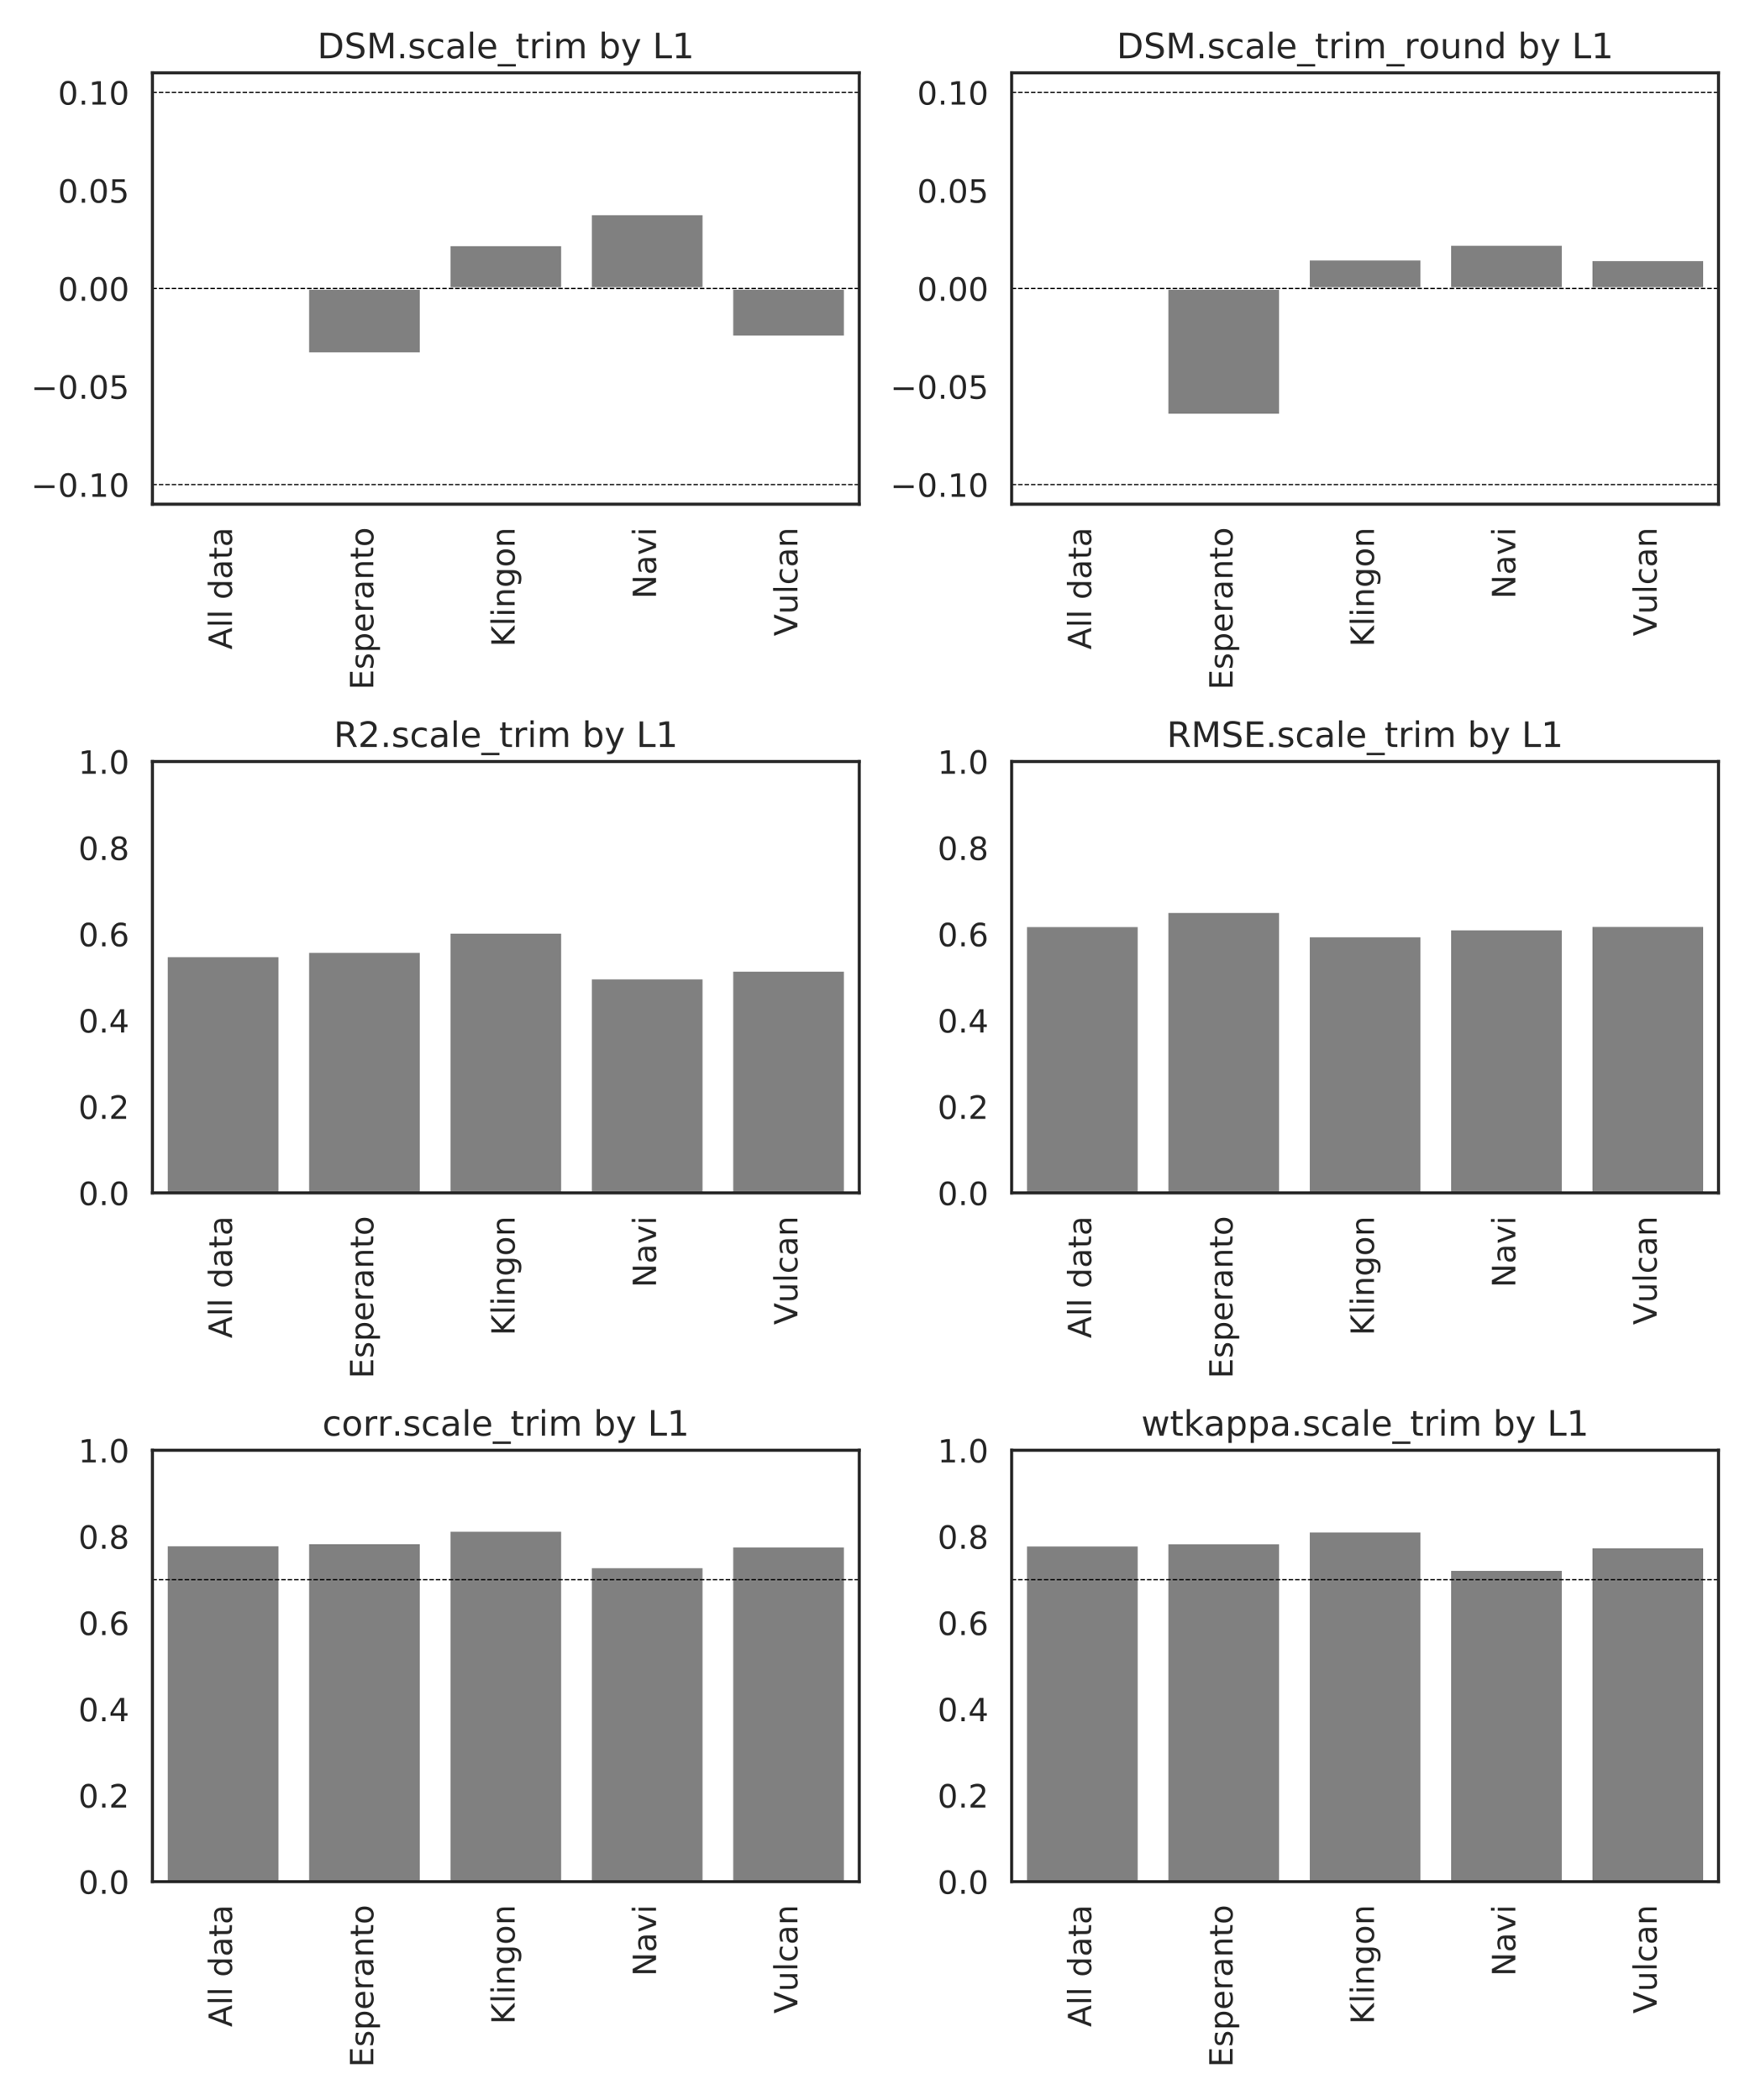 <?xml version="1.0" encoding="utf-8" standalone="no"?>
<!DOCTYPE svg PUBLIC "-//W3C//DTD SVG 1.1//EN"
  "http://www.w3.org/Graphics/SVG/1.1/DTD/svg11.dtd">
<!-- Created with matplotlib (https://matplotlib.org/) -->
<svg height="864pt" version="1.1" viewBox="0 0 720 864" width="720pt" xmlns="http://www.w3.org/2000/svg" xmlns:xlink="http://www.w3.org/1999/xlink">
 <defs>
  <style type="text/css">
*{stroke-linecap:butt;stroke-linejoin:round;}
  </style>
 </defs>
 <g id="figure_1">
  <g id="patch_1">
   <path d="M 0 864 
L 720 864 
L 720 0 
L 0 0 
z
" style="fill:#ffffff;"/>
  </g>
  <g id="axes_1">
   <g id="patch_2">
    <path d="M 62.71 207.445 
L 353.52 207.445 
L 353.52 29.96 
L 62.71 29.96 
z
" style="fill:#ffffff;"/>
   </g>
   <g id="matplotlib.axis_1">
    <g id="xtick_1">
     <g id="text_1">
      <!-- All data -->
      <defs>
       <path d="M 34.188 63.188 
L 20.797 26.906 
L 47.609 26.906 
z
M 28.609 72.906 
L 39.797 72.906 
L 67.578 0 
L 57.328 0 
L 50.688 18.703 
L 17.828 18.703 
L 11.188 0 
L 0.781 0 
z
" id="DejaVuSans-65"/>
       <path d="M 9.422 75.984 
L 18.406 75.984 
L 18.406 0 
L 9.422 0 
z
" id="DejaVuSans-108"/>
       <path id="DejaVuSans-32"/>
       <path d="M 45.406 46.391 
L 45.406 75.984 
L 54.391 75.984 
L 54.391 0 
L 45.406 0 
L 45.406 8.203 
Q 42.578 3.328 38.25 0.953 
Q 33.938 -1.422 27.875 -1.422 
Q 17.969 -1.422 11.734 6.484 
Q 5.516 14.406 5.516 27.297 
Q 5.516 40.188 11.734 48.094 
Q 17.969 56 27.875 56 
Q 33.938 56 38.25 53.625 
Q 42.578 51.266 45.406 46.391 
z
M 14.797 27.297 
Q 14.797 17.391 18.875 11.75 
Q 22.953 6.109 30.078 6.109 
Q 37.203 6.109 41.297 11.75 
Q 45.406 17.391 45.406 27.297 
Q 45.406 37.203 41.297 42.844 
Q 37.203 48.484 30.078 48.484 
Q 22.953 48.484 18.875 42.844 
Q 14.797 37.203 14.797 27.297 
z
" id="DejaVuSans-100"/>
       <path d="M 34.281 27.484 
Q 23.391 27.484 19.188 25 
Q 14.984 22.516 14.984 16.5 
Q 14.984 11.719 18.141 8.906 
Q 21.297 6.109 26.703 6.109 
Q 34.188 6.109 38.703 11.406 
Q 43.219 16.703 43.219 25.484 
L 43.219 27.484 
z
M 52.203 31.203 
L 52.203 0 
L 43.219 0 
L 43.219 8.297 
Q 40.141 3.328 35.547 0.953 
Q 30.953 -1.422 24.312 -1.422 
Q 15.922 -1.422 10.953 3.297 
Q 6 8.016 6 15.922 
Q 6 25.141 12.172 29.828 
Q 18.359 34.516 30.609 34.516 
L 43.219 34.516 
L 43.219 35.406 
Q 43.219 41.609 39.141 45 
Q 35.062 48.391 27.688 48.391 
Q 23 48.391 18.547 47.266 
Q 14.109 46.141 10.016 43.891 
L 10.016 52.203 
Q 14.938 54.109 19.578 55.047 
Q 24.219 56 28.609 56 
Q 40.484 56 46.344 49.844 
Q 52.203 43.703 52.203 31.203 
z
" id="DejaVuSans-97"/>
       <path d="M 18.312 70.219 
L 18.312 54.688 
L 36.812 54.688 
L 36.812 47.703 
L 18.312 47.703 
L 18.312 18.016 
Q 18.312 11.328 20.141 9.422 
Q 21.969 7.516 27.594 7.516 
L 36.812 7.516 
L 36.812 0 
L 27.594 0 
Q 17.188 0 13.234 3.875 
Q 9.281 7.766 9.281 18.016 
L 9.281 47.703 
L 2.688 47.703 
L 2.688 54.688 
L 9.281 54.688 
L 9.281 70.219 
z
" id="DejaVuSans-116"/>
      </defs>
      <g style="fill:#262626;" transform="translate(95.433 267.237)rotate(-90)scale(0.132 -0.132)">
       <use xlink:href="#DejaVuSans-65"/>
       <use x="68.408" xlink:href="#DejaVuSans-108"/>
       <use x="96.191" xlink:href="#DejaVuSans-108"/>
       <use x="123.975" xlink:href="#DejaVuSans-32"/>
       <use x="155.762" xlink:href="#DejaVuSans-100"/>
       <use x="219.238" xlink:href="#DejaVuSans-97"/>
       <use x="280.518" xlink:href="#DejaVuSans-116"/>
       <use x="319.727" xlink:href="#DejaVuSans-97"/>
      </g>
     </g>
    </g>
    <g id="xtick_2">
     <g id="text_2">
      <!-- Esperanto -->
      <defs>
       <path d="M 9.812 72.906 
L 55.906 72.906 
L 55.906 64.594 
L 19.672 64.594 
L 19.672 43.016 
L 54.391 43.016 
L 54.391 34.719 
L 19.672 34.719 
L 19.672 8.297 
L 56.781 8.297 
L 56.781 0 
L 9.812 0 
z
" id="DejaVuSans-69"/>
       <path d="M 44.281 53.078 
L 44.281 44.578 
Q 40.484 46.531 36.375 47.5 
Q 32.281 48.484 27.875 48.484 
Q 21.188 48.484 17.844 46.438 
Q 14.5 44.391 14.5 40.281 
Q 14.5 37.156 16.891 35.375 
Q 19.281 33.594 26.516 31.984 
L 29.594 31.297 
Q 39.156 29.25 43.188 25.516 
Q 47.219 21.781 47.219 15.094 
Q 47.219 7.469 41.188 3.016 
Q 35.156 -1.422 24.609 -1.422 
Q 20.219 -1.422 15.453 -0.562 
Q 10.688 0.297 5.422 2 
L 5.422 11.281 
Q 10.406 8.688 15.234 7.391 
Q 20.062 6.109 24.812 6.109 
Q 31.156 6.109 34.562 8.281 
Q 37.984 10.453 37.984 14.406 
Q 37.984 18.062 35.516 20.016 
Q 33.062 21.969 24.703 23.781 
L 21.578 24.516 
Q 13.234 26.266 9.516 29.906 
Q 5.812 33.547 5.812 39.891 
Q 5.812 47.609 11.281 51.797 
Q 16.75 56 26.812 56 
Q 31.781 56 36.172 55.266 
Q 40.578 54.547 44.281 53.078 
z
" id="DejaVuSans-115"/>
       <path d="M 18.109 8.203 
L 18.109 -20.797 
L 9.078 -20.797 
L 9.078 54.688 
L 18.109 54.688 
L 18.109 46.391 
Q 20.953 51.266 25.266 53.625 
Q 29.594 56 35.594 56 
Q 45.562 56 51.781 48.094 
Q 58.016 40.188 58.016 27.297 
Q 58.016 14.406 51.781 6.484 
Q 45.562 -1.422 35.594 -1.422 
Q 29.594 -1.422 25.266 0.953 
Q 20.953 3.328 18.109 8.203 
z
M 48.688 27.297 
Q 48.688 37.203 44.609 42.844 
Q 40.531 48.484 33.406 48.484 
Q 26.266 48.484 22.188 42.844 
Q 18.109 37.203 18.109 27.297 
Q 18.109 17.391 22.188 11.75 
Q 26.266 6.109 33.406 6.109 
Q 40.531 6.109 44.609 11.75 
Q 48.688 17.391 48.688 27.297 
z
" id="DejaVuSans-112"/>
       <path d="M 56.203 29.594 
L 56.203 25.203 
L 14.891 25.203 
Q 15.484 15.922 20.484 11.062 
Q 25.484 6.203 34.422 6.203 
Q 39.594 6.203 44.453 7.469 
Q 49.312 8.734 54.109 11.281 
L 54.109 2.781 
Q 49.266 0.734 44.188 -0.344 
Q 39.109 -1.422 33.891 -1.422 
Q 20.797 -1.422 13.156 6.188 
Q 5.516 13.812 5.516 26.812 
Q 5.516 40.234 12.766 48.109 
Q 20.016 56 32.328 56 
Q 43.359 56 49.781 48.891 
Q 56.203 41.797 56.203 29.594 
z
M 47.219 32.234 
Q 47.125 39.594 43.094 43.984 
Q 39.062 48.391 32.422 48.391 
Q 24.906 48.391 20.391 44.141 
Q 15.875 39.891 15.188 32.172 
z
" id="DejaVuSans-101"/>
       <path d="M 41.109 46.297 
Q 39.594 47.172 37.812 47.578 
Q 36.031 48 33.891 48 
Q 26.266 48 22.188 43.047 
Q 18.109 38.094 18.109 28.812 
L 18.109 0 
L 9.078 0 
L 9.078 54.688 
L 18.109 54.688 
L 18.109 46.188 
Q 20.953 51.172 25.484 53.578 
Q 30.031 56 36.531 56 
Q 37.453 56 38.578 55.875 
Q 39.703 55.766 41.062 55.516 
z
" id="DejaVuSans-114"/>
       <path d="M 54.891 33.016 
L 54.891 0 
L 45.906 0 
L 45.906 32.719 
Q 45.906 40.484 42.875 44.328 
Q 39.844 48.188 33.797 48.188 
Q 26.516 48.188 22.312 43.547 
Q 18.109 38.922 18.109 30.906 
L 18.109 0 
L 9.078 0 
L 9.078 54.688 
L 18.109 54.688 
L 18.109 46.188 
Q 21.344 51.125 25.703 53.562 
Q 30.078 56 35.797 56 
Q 45.219 56 50.047 50.172 
Q 54.891 44.344 54.891 33.016 
z
" id="DejaVuSans-110"/>
       <path d="M 30.609 48.391 
Q 23.391 48.391 19.188 42.75 
Q 14.984 37.109 14.984 27.297 
Q 14.984 17.484 19.156 11.844 
Q 23.344 6.203 30.609 6.203 
Q 37.797 6.203 41.984 11.859 
Q 46.188 17.531 46.188 27.297 
Q 46.188 37.016 41.984 42.703 
Q 37.797 48.391 30.609 48.391 
z
M 30.609 56 
Q 42.328 56 49.016 48.375 
Q 55.719 40.766 55.719 27.297 
Q 55.719 13.875 49.016 6.219 
Q 42.328 -1.422 30.609 -1.422 
Q 18.844 -1.422 12.172 6.219 
Q 5.516 13.875 5.516 27.297 
Q 5.516 40.766 12.172 48.375 
Q 18.844 56 30.609 56 
z
" id="DejaVuSans-111"/>
      </defs>
      <g style="fill:#262626;" transform="translate(153.595 283.797)rotate(-90)scale(0.132 -0.132)">
       <use xlink:href="#DejaVuSans-69"/>
       <use x="63.184" xlink:href="#DejaVuSans-115"/>
       <use x="115.283" xlink:href="#DejaVuSans-112"/>
       <use x="178.76" xlink:href="#DejaVuSans-101"/>
       <use x="240.283" xlink:href="#DejaVuSans-114"/>
       <use x="281.396" xlink:href="#DejaVuSans-97"/>
       <use x="342.676" xlink:href="#DejaVuSans-110"/>
       <use x="406.055" xlink:href="#DejaVuSans-116"/>
       <use x="445.264" xlink:href="#DejaVuSans-111"/>
      </g>
     </g>
    </g>
    <g id="xtick_3">
     <g id="text_3">
      <!-- Klingon -->
      <defs>
       <path d="M 9.812 72.906 
L 19.672 72.906 
L 19.672 42.094 
L 52.391 72.906 
L 65.094 72.906 
L 28.906 38.922 
L 67.672 0 
L 54.688 0 
L 19.672 35.109 
L 19.672 0 
L 9.812 0 
z
" id="DejaVuSans-75"/>
       <path d="M 9.422 54.688 
L 18.406 54.688 
L 18.406 0 
L 9.422 0 
z
M 9.422 75.984 
L 18.406 75.984 
L 18.406 64.594 
L 9.422 64.594 
z
" id="DejaVuSans-105"/>
       <path d="M 45.406 27.984 
Q 45.406 37.75 41.375 43.109 
Q 37.359 48.484 30.078 48.484 
Q 22.859 48.484 18.828 43.109 
Q 14.797 37.75 14.797 27.984 
Q 14.797 18.266 18.828 12.891 
Q 22.859 7.516 30.078 7.516 
Q 37.359 7.516 41.375 12.891 
Q 45.406 18.266 45.406 27.984 
z
M 54.391 6.781 
Q 54.391 -7.172 48.188 -13.984 
Q 42 -20.797 29.203 -20.797 
Q 24.469 -20.797 20.266 -20.094 
Q 16.062 -19.391 12.109 -17.922 
L 12.109 -9.188 
Q 16.062 -11.328 19.922 -12.344 
Q 23.781 -13.375 27.781 -13.375 
Q 36.625 -13.375 41.016 -8.766 
Q 45.406 -4.156 45.406 5.172 
L 45.406 9.625 
Q 42.625 4.781 38.281 2.391 
Q 33.938 0 27.875 0 
Q 17.828 0 11.672 7.656 
Q 5.516 15.328 5.516 27.984 
Q 5.516 40.672 11.672 48.328 
Q 17.828 56 27.875 56 
Q 33.938 56 38.281 53.609 
Q 42.625 51.219 45.406 46.391 
L 45.406 54.688 
L 54.391 54.688 
z
" id="DejaVuSans-103"/>
      </defs>
      <g style="fill:#262626;" transform="translate(211.757 266.123)rotate(-90)scale(0.132 -0.132)">
       <use xlink:href="#DejaVuSans-75"/>
       <use x="65.576" xlink:href="#DejaVuSans-108"/>
       <use x="93.359" xlink:href="#DejaVuSans-105"/>
       <use x="121.143" xlink:href="#DejaVuSans-110"/>
       <use x="184.521" xlink:href="#DejaVuSans-103"/>
       <use x="247.998" xlink:href="#DejaVuSans-111"/>
       <use x="309.18" xlink:href="#DejaVuSans-110"/>
      </g>
     </g>
    </g>
    <g id="xtick_4">
     <g id="text_4">
      <!-- Navi -->
      <defs>
       <path d="M 9.812 72.906 
L 23.094 72.906 
L 55.422 11.922 
L 55.422 72.906 
L 64.984 72.906 
L 64.984 0 
L 51.703 0 
L 19.391 60.984 
L 19.391 0 
L 9.812 0 
z
" id="DejaVuSans-78"/>
       <path d="M 2.984 54.688 
L 12.5 54.688 
L 29.594 8.797 
L 46.688 54.688 
L 56.203 54.688 
L 35.688 0 
L 23.484 0 
z
" id="DejaVuSans-118"/>
      </defs>
      <g style="fill:#262626;" transform="translate(269.919 246.389)rotate(-90)scale(0.132 -0.132)">
       <use xlink:href="#DejaVuSans-78"/>
       <use x="74.805" xlink:href="#DejaVuSans-97"/>
       <use x="136.084" xlink:href="#DejaVuSans-118"/>
       <use x="195.264" xlink:href="#DejaVuSans-105"/>
      </g>
     </g>
    </g>
    <g id="xtick_5">
     <g id="text_5">
      <!-- Vulcan -->
      <defs>
       <path d="M 28.609 0 
L 0.781 72.906 
L 11.078 72.906 
L 34.188 11.531 
L 57.328 72.906 
L 67.578 72.906 
L 39.797 0 
z
" id="DejaVuSans-86"/>
       <path d="M 8.5 21.578 
L 8.5 54.688 
L 17.484 54.688 
L 17.484 21.922 
Q 17.484 14.156 20.5 10.266 
Q 23.531 6.391 29.594 6.391 
Q 36.859 6.391 41.078 11.031 
Q 45.312 15.672 45.312 23.688 
L 45.312 54.688 
L 54.297 54.688 
L 54.297 0 
L 45.312 0 
L 45.312 8.406 
Q 42.047 3.422 37.719 1 
Q 33.406 -1.422 27.688 -1.422 
Q 18.266 -1.422 13.375 4.438 
Q 8.5 10.297 8.5 21.578 
z
M 31.109 56 
z
" id="DejaVuSans-117"/>
       <path d="M 48.781 52.594 
L 48.781 44.188 
Q 44.969 46.297 41.141 47.344 
Q 37.312 48.391 33.406 48.391 
Q 24.656 48.391 19.812 42.844 
Q 14.984 37.312 14.984 27.297 
Q 14.984 17.281 19.812 11.734 
Q 24.656 6.203 33.406 6.203 
Q 37.312 6.203 41.141 7.25 
Q 44.969 8.297 48.781 10.406 
L 48.781 2.094 
Q 45.016 0.344 40.984 -0.531 
Q 36.969 -1.422 32.422 -1.422 
Q 20.062 -1.422 12.781 6.344 
Q 5.516 14.109 5.516 27.297 
Q 5.516 40.672 12.859 48.328 
Q 20.219 56 33.016 56 
Q 37.156 56 41.109 55.141 
Q 45.062 54.297 48.781 52.594 
z
" id="DejaVuSans-99"/>
      </defs>
      <g style="fill:#262626;" transform="translate(328.081 261.707)rotate(-90)scale(0.132 -0.132)">
       <use xlink:href="#DejaVuSans-86"/>
       <use x="68.314" xlink:href="#DejaVuSans-117"/>
       <use x="131.693" xlink:href="#DejaVuSans-108"/>
       <use x="159.477" xlink:href="#DejaVuSans-99"/>
       <use x="214.457" xlink:href="#DejaVuSans-97"/>
       <use x="275.736" xlink:href="#DejaVuSans-110"/>
      </g>
     </g>
    </g>
   </g>
   <g id="matplotlib.axis_2">
    <g id="ytick_1">
     <g id="text_6">
      <!-- −0.10 -->
      <defs>
       <path d="M 10.594 35.5 
L 73.188 35.5 
L 73.188 27.203 
L 10.594 27.203 
z
" id="DejaVuSans-8722"/>
       <path d="M 31.781 66.406 
Q 24.172 66.406 20.328 58.906 
Q 16.5 51.422 16.5 36.375 
Q 16.5 21.391 20.328 13.891 
Q 24.172 6.391 31.781 6.391 
Q 39.453 6.391 43.281 13.891 
Q 47.125 21.391 47.125 36.375 
Q 47.125 51.422 43.281 58.906 
Q 39.453 66.406 31.781 66.406 
z
M 31.781 74.219 
Q 44.047 74.219 50.516 64.516 
Q 56.984 54.828 56.984 36.375 
Q 56.984 17.969 50.516 8.266 
Q 44.047 -1.422 31.781 -1.422 
Q 19.531 -1.422 13.062 8.266 
Q 6.594 17.969 6.594 36.375 
Q 6.594 54.828 13.062 64.516 
Q 19.531 74.219 31.781 74.219 
z
" id="DejaVuSans-48"/>
       <path d="M 10.688 12.406 
L 21 12.406 
L 21 0 
L 10.688 0 
z
" id="DejaVuSans-46"/>
       <path d="M 12.406 8.297 
L 28.516 8.297 
L 28.516 63.922 
L 10.984 60.406 
L 10.984 69.391 
L 28.422 72.906 
L 38.281 72.906 
L 38.281 8.297 
L 54.391 8.297 
L 54.391 0 
L 12.406 0 
z
" id="DejaVuSans-49"/>
      </defs>
      <g style="fill:#262626;" transform="translate(12.758 204.392)scale(0.132 -0.132)">
       <use xlink:href="#DejaVuSans-8722"/>
       <use x="83.789" xlink:href="#DejaVuSans-48"/>
       <use x="147.412" xlink:href="#DejaVuSans-46"/>
       <use x="179.199" xlink:href="#DejaVuSans-49"/>
       <use x="242.822" xlink:href="#DejaVuSans-48"/>
      </g>
     </g>
    </g>
    <g id="ytick_2">
     <g id="text_7">
      <!-- −0.05 -->
      <defs>
       <path d="M 10.797 72.906 
L 49.516 72.906 
L 49.516 64.594 
L 19.828 64.594 
L 19.828 46.734 
Q 21.969 47.469 24.109 47.828 
Q 26.266 48.188 28.422 48.188 
Q 40.625 48.188 47.75 41.5 
Q 54.891 34.812 54.891 23.391 
Q 54.891 11.625 47.562 5.094 
Q 40.234 -1.422 26.906 -1.422 
Q 22.312 -1.422 17.547 -0.641 
Q 12.797 0.141 7.719 1.703 
L 7.719 11.625 
Q 12.109 9.234 16.797 8.062 
Q 21.484 6.891 26.703 6.891 
Q 35.156 6.891 40.078 11.328 
Q 45.016 15.766 45.016 23.391 
Q 45.016 31 40.078 35.438 
Q 35.156 39.891 26.703 39.891 
Q 22.75 39.891 18.812 39.016 
Q 14.891 38.141 10.797 36.281 
z
" id="DejaVuSans-53"/>
      </defs>
      <g style="fill:#262626;" transform="translate(12.758 164.055)scale(0.132 -0.132)">
       <use xlink:href="#DejaVuSans-8722"/>
       <use x="83.789" xlink:href="#DejaVuSans-48"/>
       <use x="147.412" xlink:href="#DejaVuSans-46"/>
       <use x="179.199" xlink:href="#DejaVuSans-48"/>
       <use x="242.822" xlink:href="#DejaVuSans-53"/>
      </g>
     </g>
    </g>
    <g id="ytick_3">
     <g id="text_8">
      <!-- 0.00 -->
      <g style="fill:#262626;" transform="translate(23.819 123.717)scale(0.132 -0.132)">
       <use xlink:href="#DejaVuSans-48"/>
       <use x="63.623" xlink:href="#DejaVuSans-46"/>
       <use x="95.41" xlink:href="#DejaVuSans-48"/>
       <use x="159.033" xlink:href="#DejaVuSans-48"/>
      </g>
     </g>
    </g>
    <g id="ytick_4">
     <g id="text_9">
      <!-- 0.05 -->
      <g style="fill:#262626;" transform="translate(23.819 83.38)scale(0.132 -0.132)">
       <use xlink:href="#DejaVuSans-48"/>
       <use x="63.623" xlink:href="#DejaVuSans-46"/>
       <use x="95.41" xlink:href="#DejaVuSans-48"/>
       <use x="159.033" xlink:href="#DejaVuSans-53"/>
      </g>
     </g>
    </g>
    <g id="ytick_5">
     <g id="text_10">
      <!-- 0.10 -->
      <g style="fill:#262626;" transform="translate(23.819 43.042)scale(0.132 -0.132)">
       <use xlink:href="#DejaVuSans-48"/>
       <use x="63.623" xlink:href="#DejaVuSans-46"/>
       <use x="95.41" xlink:href="#DejaVuSans-49"/>
       <use x="159.033" xlink:href="#DejaVuSans-48"/>
      </g>
     </g>
    </g>
   </g>
   <g id="patch_3">
    <path clip-path="url(#p128db6743a)" d="M 68.526 118.703 
L 115.056 118.703 
L 115.056 118.703 
L 68.526 118.703 
z
" style="fill:#808080;stroke:#ffffff;stroke-linejoin:miter;"/>
   </g>
   <g id="patch_4">
    <path clip-path="url(#p128db6743a)" d="M 126.688 118.703 
L 173.218 118.703 
L 173.218 145.453 
L 126.688 145.453 
z
" style="fill:#808080;stroke:#ffffff;stroke-linejoin:miter;"/>
   </g>
   <g id="patch_5">
    <path clip-path="url(#p128db6743a)" d="M 184.85 118.703 
L 231.38 118.703 
L 231.38 100.809 
L 184.85 100.809 
z
" style="fill:#808080;stroke:#ffffff;stroke-linejoin:miter;"/>
   </g>
   <g id="patch_6">
    <path clip-path="url(#p128db6743a)" d="M 243.012 118.703 
L 289.542 118.703 
L 289.542 88.057 
L 243.012 88.057 
z
" style="fill:#808080;stroke:#ffffff;stroke-linejoin:miter;"/>
   </g>
   <g id="patch_7">
    <path clip-path="url(#p128db6743a)" d="M 301.174 118.703 
L 347.704 118.703 
L 347.704 138.57 
L 301.174 138.57 
z
" style="fill:#808080;stroke:#ffffff;stroke-linejoin:miter;"/>
   </g>
   <g id="line2d_1">
    <path clip-path="url(#p128db6743a)" d="M 62.71 38.028 
L 353.52 38.028 
" style="fill:none;stroke:#000000;stroke-dasharray:1.85,0.8;stroke-dashoffset:0;stroke-width:0.5;"/>
   </g>
   <g id="line2d_2">
    <path clip-path="url(#p128db6743a)" d="M 62.71 199.377 
L 353.52 199.377 
" style="fill:none;stroke:#000000;stroke-dasharray:1.85,0.8;stroke-dashoffset:0;stroke-width:0.5;"/>
   </g>
   <g id="line2d_3">
    <path clip-path="url(#p128db6743a)" d="M 0 0 
" style="fill:none;stroke:#424242;stroke-linecap:round;stroke-width:2.7;"/>
   </g>
   <g id="line2d_4">
    <path clip-path="url(#p128db6743a)" d="M 0 0 
" style="fill:none;stroke:#424242;stroke-linecap:round;stroke-width:2.7;"/>
   </g>
   <g id="line2d_5">
    <path clip-path="url(#p128db6743a)" d="M 0 0 
" style="fill:none;stroke:#424242;stroke-linecap:round;stroke-width:2.7;"/>
   </g>
   <g id="line2d_6">
    <path clip-path="url(#p128db6743a)" d="M 0 0 
" style="fill:none;stroke:#424242;stroke-linecap:round;stroke-width:2.7;"/>
   </g>
   <g id="line2d_7">
    <path clip-path="url(#p128db6743a)" d="M 0 0 
" style="fill:none;stroke:#424242;stroke-linecap:round;stroke-width:2.7;"/>
   </g>
   <g id="line2d_8">
    <path clip-path="url(#p128db6743a)" d="M 62.71 118.703 
L 353.52 118.703 
" style="fill:none;stroke:#000000;stroke-dasharray:1.85,0.8;stroke-dashoffset:0;stroke-width:0.5;"/>
   </g>
   <g id="patch_8">
    <path d="M 62.71 207.445 
L 62.71 29.96 
" style="fill:none;stroke:#262626;stroke-linecap:square;stroke-linejoin:miter;stroke-width:1.25;"/>
   </g>
   <g id="patch_9">
    <path d="M 353.52 207.445 
L 353.52 29.96 
" style="fill:none;stroke:#262626;stroke-linecap:square;stroke-linejoin:miter;stroke-width:1.25;"/>
   </g>
   <g id="patch_10">
    <path d="M 62.71 207.445 
L 353.52 207.445 
" style="fill:none;stroke:#262626;stroke-linecap:square;stroke-linejoin:miter;stroke-width:1.25;"/>
   </g>
   <g id="patch_11">
    <path d="M 62.71 29.96 
L 353.52 29.96 
" style="fill:none;stroke:#262626;stroke-linecap:square;stroke-linejoin:miter;stroke-width:1.25;"/>
   </g>
   <g id="text_11">
    <!-- DSM.scale_trim by L1 -->
    <defs>
     <path d="M 19.672 64.797 
L 19.672 8.109 
L 31.594 8.109 
Q 46.688 8.109 53.688 14.938 
Q 60.688 21.781 60.688 36.531 
Q 60.688 51.172 53.688 57.984 
Q 46.688 64.797 31.594 64.797 
z
M 9.812 72.906 
L 30.078 72.906 
Q 51.266 72.906 61.172 64.094 
Q 71.094 55.281 71.094 36.531 
Q 71.094 17.672 61.125 8.828 
Q 51.172 0 30.078 0 
L 9.812 0 
z
" id="DejaVuSans-68"/>
     <path d="M 53.516 70.516 
L 53.516 60.891 
Q 47.906 63.578 42.922 64.891 
Q 37.938 66.219 33.297 66.219 
Q 25.25 66.219 20.875 63.094 
Q 16.5 59.969 16.5 54.203 
Q 16.5 49.359 19.406 46.891 
Q 22.312 44.438 30.422 42.922 
L 36.375 41.703 
Q 47.406 39.594 52.656 34.297 
Q 57.906 29 57.906 20.125 
Q 57.906 9.516 50.797 4.047 
Q 43.703 -1.422 29.984 -1.422 
Q 24.812 -1.422 18.969 -0.25 
Q 13.141 0.922 6.891 3.219 
L 6.891 13.375 
Q 12.891 10.016 18.656 8.297 
Q 24.422 6.594 29.984 6.594 
Q 38.422 6.594 43.016 9.906 
Q 47.609 13.234 47.609 19.391 
Q 47.609 24.75 44.312 27.781 
Q 41.016 30.812 33.5 32.328 
L 27.484 33.5 
Q 16.453 35.688 11.516 40.375 
Q 6.594 45.062 6.594 53.422 
Q 6.594 63.094 13.406 68.656 
Q 20.219 74.219 32.172 74.219 
Q 37.312 74.219 42.625 73.281 
Q 47.953 72.359 53.516 70.516 
z
" id="DejaVuSans-83"/>
     <path d="M 9.812 72.906 
L 24.516 72.906 
L 43.109 23.297 
L 61.812 72.906 
L 76.516 72.906 
L 76.516 0 
L 66.891 0 
L 66.891 64.016 
L 48.094 14.016 
L 38.188 14.016 
L 19.391 64.016 
L 19.391 0 
L 9.812 0 
z
" id="DejaVuSans-77"/>
     <path d="M 50.984 -16.609 
L 50.984 -23.578 
L -0.984 -23.578 
L -0.984 -16.609 
z
" id="DejaVuSans-95"/>
     <path d="M 52 44.188 
Q 55.375 50.25 60.062 53.125 
Q 64.75 56 71.094 56 
Q 79.641 56 84.281 50.016 
Q 88.922 44.047 88.922 33.016 
L 88.922 0 
L 79.891 0 
L 79.891 32.719 
Q 79.891 40.578 77.094 44.375 
Q 74.312 48.188 68.609 48.188 
Q 61.625 48.188 57.562 43.547 
Q 53.516 38.922 53.516 30.906 
L 53.516 0 
L 44.484 0 
L 44.484 32.719 
Q 44.484 40.625 41.703 44.406 
Q 38.922 48.188 33.109 48.188 
Q 26.219 48.188 22.156 43.531 
Q 18.109 38.875 18.109 30.906 
L 18.109 0 
L 9.078 0 
L 9.078 54.688 
L 18.109 54.688 
L 18.109 46.188 
Q 21.188 51.219 25.484 53.609 
Q 29.781 56 35.688 56 
Q 41.656 56 45.828 52.969 
Q 50 49.953 52 44.188 
z
" id="DejaVuSans-109"/>
     <path d="M 48.688 27.297 
Q 48.688 37.203 44.609 42.844 
Q 40.531 48.484 33.406 48.484 
Q 26.266 48.484 22.188 42.844 
Q 18.109 37.203 18.109 27.297 
Q 18.109 17.391 22.188 11.75 
Q 26.266 6.109 33.406 6.109 
Q 40.531 6.109 44.609 11.75 
Q 48.688 17.391 48.688 27.297 
z
M 18.109 46.391 
Q 20.953 51.266 25.266 53.625 
Q 29.594 56 35.594 56 
Q 45.562 56 51.781 48.094 
Q 58.016 40.188 58.016 27.297 
Q 58.016 14.406 51.781 6.484 
Q 45.562 -1.422 35.594 -1.422 
Q 29.594 -1.422 25.266 0.953 
Q 20.953 3.328 18.109 8.203 
L 18.109 0 
L 9.078 0 
L 9.078 75.984 
L 18.109 75.984 
z
" id="DejaVuSans-98"/>
     <path d="M 32.172 -5.078 
Q 28.375 -14.844 24.75 -17.812 
Q 21.141 -20.797 15.094 -20.797 
L 7.906 -20.797 
L 7.906 -13.281 
L 13.188 -13.281 
Q 16.891 -13.281 18.938 -11.516 
Q 21 -9.766 23.484 -3.219 
L 25.094 0.875 
L 2.984 54.688 
L 12.5 54.688 
L 29.594 11.922 
L 46.688 54.688 
L 56.203 54.688 
z
" id="DejaVuSans-121"/>
     <path d="M 9.812 72.906 
L 19.672 72.906 
L 19.672 8.297 
L 55.172 8.297 
L 55.172 0 
L 9.812 0 
z
" id="DejaVuSans-76"/>
    </defs>
    <g style="fill:#262626;" transform="translate(130.55 23.96)scale(0.144 -0.144)">
     <use xlink:href="#DejaVuSans-68"/>
     <use x="77.002" xlink:href="#DejaVuSans-83"/>
     <use x="140.479" xlink:href="#DejaVuSans-77"/>
     <use x="226.758" xlink:href="#DejaVuSans-46"/>
     <use x="258.545" xlink:href="#DejaVuSans-115"/>
     <use x="310.645" xlink:href="#DejaVuSans-99"/>
     <use x="365.625" xlink:href="#DejaVuSans-97"/>
     <use x="426.904" xlink:href="#DejaVuSans-108"/>
     <use x="454.688" xlink:href="#DejaVuSans-101"/>
     <use x="516.211" xlink:href="#DejaVuSans-95"/>
     <use x="566.211" xlink:href="#DejaVuSans-116"/>
     <use x="605.42" xlink:href="#DejaVuSans-114"/>
     <use x="646.533" xlink:href="#DejaVuSans-105"/>
     <use x="674.316" xlink:href="#DejaVuSans-109"/>
     <use x="771.729" xlink:href="#DejaVuSans-32"/>
     <use x="803.516" xlink:href="#DejaVuSans-98"/>
     <use x="866.992" xlink:href="#DejaVuSans-121"/>
     <use x="926.172" xlink:href="#DejaVuSans-32"/>
     <use x="957.959" xlink:href="#DejaVuSans-76"/>
     <use x="1013.672" xlink:href="#DejaVuSans-49"/>
    </g>
   </g>
  </g>
  <g id="axes_2">
   <g id="patch_12">
    <path d="M 416.23 207.445 
L 707.04 207.445 
L 707.04 29.96 
L 416.23 29.96 
z
" style="fill:#ffffff;"/>
   </g>
   <g id="matplotlib.axis_3">
    <g id="xtick_6">
     <g id="text_12">
      <!-- All data -->
      <g style="fill:#262626;" transform="translate(448.953 267.237)rotate(-90)scale(0.132 -0.132)">
       <use xlink:href="#DejaVuSans-65"/>
       <use x="68.408" xlink:href="#DejaVuSans-108"/>
       <use x="96.191" xlink:href="#DejaVuSans-108"/>
       <use x="123.975" xlink:href="#DejaVuSans-32"/>
       <use x="155.762" xlink:href="#DejaVuSans-100"/>
       <use x="219.238" xlink:href="#DejaVuSans-97"/>
       <use x="280.518" xlink:href="#DejaVuSans-116"/>
       <use x="319.727" xlink:href="#DejaVuSans-97"/>
      </g>
     </g>
    </g>
    <g id="xtick_7">
     <g id="text_13">
      <!-- Esperanto -->
      <g style="fill:#262626;" transform="translate(507.115 283.797)rotate(-90)scale(0.132 -0.132)">
       <use xlink:href="#DejaVuSans-69"/>
       <use x="63.184" xlink:href="#DejaVuSans-115"/>
       <use x="115.283" xlink:href="#DejaVuSans-112"/>
       <use x="178.76" xlink:href="#DejaVuSans-101"/>
       <use x="240.283" xlink:href="#DejaVuSans-114"/>
       <use x="281.396" xlink:href="#DejaVuSans-97"/>
       <use x="342.676" xlink:href="#DejaVuSans-110"/>
       <use x="406.055" xlink:href="#DejaVuSans-116"/>
       <use x="445.264" xlink:href="#DejaVuSans-111"/>
      </g>
     </g>
    </g>
    <g id="xtick_8">
     <g id="text_14">
      <!-- Klingon -->
      <g style="fill:#262626;" transform="translate(565.277 266.123)rotate(-90)scale(0.132 -0.132)">
       <use xlink:href="#DejaVuSans-75"/>
       <use x="65.576" xlink:href="#DejaVuSans-108"/>
       <use x="93.359" xlink:href="#DejaVuSans-105"/>
       <use x="121.143" xlink:href="#DejaVuSans-110"/>
       <use x="184.521" xlink:href="#DejaVuSans-103"/>
       <use x="247.998" xlink:href="#DejaVuSans-111"/>
       <use x="309.18" xlink:href="#DejaVuSans-110"/>
      </g>
     </g>
    </g>
    <g id="xtick_9">
     <g id="text_15">
      <!-- Navi -->
      <g style="fill:#262626;" transform="translate(623.439 246.389)rotate(-90)scale(0.132 -0.132)">
       <use xlink:href="#DejaVuSans-78"/>
       <use x="74.805" xlink:href="#DejaVuSans-97"/>
       <use x="136.084" xlink:href="#DejaVuSans-118"/>
       <use x="195.264" xlink:href="#DejaVuSans-105"/>
      </g>
     </g>
    </g>
    <g id="xtick_10">
     <g id="text_16">
      <!-- Vulcan -->
      <g style="fill:#262626;" transform="translate(681.601 261.707)rotate(-90)scale(0.132 -0.132)">
       <use xlink:href="#DejaVuSans-86"/>
       <use x="68.314" xlink:href="#DejaVuSans-117"/>
       <use x="131.693" xlink:href="#DejaVuSans-108"/>
       <use x="159.477" xlink:href="#DejaVuSans-99"/>
       <use x="214.457" xlink:href="#DejaVuSans-97"/>
       <use x="275.736" xlink:href="#DejaVuSans-110"/>
      </g>
     </g>
    </g>
   </g>
   <g id="matplotlib.axis_4">
    <g id="ytick_6">
     <g id="text_17">
      <!-- −0.10 -->
      <g style="fill:#262626;" transform="translate(366.278 204.392)scale(0.132 -0.132)">
       <use xlink:href="#DejaVuSans-8722"/>
       <use x="83.789" xlink:href="#DejaVuSans-48"/>
       <use x="147.412" xlink:href="#DejaVuSans-46"/>
       <use x="179.199" xlink:href="#DejaVuSans-49"/>
       <use x="242.822" xlink:href="#DejaVuSans-48"/>
      </g>
     </g>
    </g>
    <g id="ytick_7">
     <g id="text_18">
      <!-- −0.05 -->
      <g style="fill:#262626;" transform="translate(366.278 164.055)scale(0.132 -0.132)">
       <use xlink:href="#DejaVuSans-8722"/>
       <use x="83.789" xlink:href="#DejaVuSans-48"/>
       <use x="147.412" xlink:href="#DejaVuSans-46"/>
       <use x="179.199" xlink:href="#DejaVuSans-48"/>
       <use x="242.822" xlink:href="#DejaVuSans-53"/>
      </g>
     </g>
    </g>
    <g id="ytick_8">
     <g id="text_19">
      <!-- 0.00 -->
      <g style="fill:#262626;" transform="translate(377.339 123.717)scale(0.132 -0.132)">
       <use xlink:href="#DejaVuSans-48"/>
       <use x="63.623" xlink:href="#DejaVuSans-46"/>
       <use x="95.41" xlink:href="#DejaVuSans-48"/>
       <use x="159.033" xlink:href="#DejaVuSans-48"/>
      </g>
     </g>
    </g>
    <g id="ytick_9">
     <g id="text_20">
      <!-- 0.05 -->
      <g style="fill:#262626;" transform="translate(377.339 83.38)scale(0.132 -0.132)">
       <use xlink:href="#DejaVuSans-48"/>
       <use x="63.623" xlink:href="#DejaVuSans-46"/>
       <use x="95.41" xlink:href="#DejaVuSans-48"/>
       <use x="159.033" xlink:href="#DejaVuSans-53"/>
      </g>
     </g>
    </g>
    <g id="ytick_10">
     <g id="text_21">
      <!-- 0.10 -->
      <g style="fill:#262626;" transform="translate(377.339 43.042)scale(0.132 -0.132)">
       <use xlink:href="#DejaVuSans-48"/>
       <use x="63.623" xlink:href="#DejaVuSans-46"/>
       <use x="95.41" xlink:href="#DejaVuSans-49"/>
       <use x="159.033" xlink:href="#DejaVuSans-48"/>
      </g>
     </g>
    </g>
   </g>
   <g id="patch_13">
    <path clip-path="url(#p3d230c93b6)" d="M 422.046 118.703 
L 468.576 118.703 
L 468.576 118.703 
L 422.046 118.703 
z
" style="fill:#808080;stroke:#ffffff;stroke-linejoin:miter;"/>
   </g>
   <g id="patch_14">
    <path clip-path="url(#p3d230c93b6)" d="M 480.208 118.703 
L 526.738 118.703 
L 526.738 170.711 
L 480.208 170.711 
z
" style="fill:#808080;stroke:#ffffff;stroke-linejoin:miter;"/>
   </g>
   <g id="patch_15">
    <path clip-path="url(#p3d230c93b6)" d="M 538.37 118.703 
L 584.9 118.703 
L 584.9 106.681 
L 538.37 106.681 
z
" style="fill:#808080;stroke:#ffffff;stroke-linejoin:miter;"/>
   </g>
   <g id="patch_16">
    <path clip-path="url(#p3d230c93b6)" d="M 596.532 118.703 
L 643.062 118.703 
L 643.062 100.647 
L 596.532 100.647 
z
" style="fill:#808080;stroke:#ffffff;stroke-linejoin:miter;"/>
   </g>
   <g id="patch_17">
    <path clip-path="url(#p3d230c93b6)" d="M 654.694 118.703 
L 701.224 118.703 
L 701.224 106.951 
L 654.694 106.951 
z
" style="fill:#808080;stroke:#ffffff;stroke-linejoin:miter;"/>
   </g>
   <g id="line2d_9">
    <path clip-path="url(#p3d230c93b6)" d="M 416.23 38.028 
L 707.04 38.028 
" style="fill:none;stroke:#000000;stroke-dasharray:1.85,0.8;stroke-dashoffset:0;stroke-width:0.5;"/>
   </g>
   <g id="line2d_10">
    <path clip-path="url(#p3d230c93b6)" d="M 416.23 199.377 
L 707.04 199.377 
" style="fill:none;stroke:#000000;stroke-dasharray:1.85,0.8;stroke-dashoffset:0;stroke-width:0.5;"/>
   </g>
   <g id="line2d_11">
    <path clip-path="url(#p3d230c93b6)" d="M 0 0 
" style="fill:none;stroke:#424242;stroke-linecap:round;stroke-width:2.7;"/>
   </g>
   <g id="line2d_12">
    <path clip-path="url(#p3d230c93b6)" d="M 0 0 
" style="fill:none;stroke:#424242;stroke-linecap:round;stroke-width:2.7;"/>
   </g>
   <g id="line2d_13">
    <path clip-path="url(#p3d230c93b6)" d="M 0 0 
" style="fill:none;stroke:#424242;stroke-linecap:round;stroke-width:2.7;"/>
   </g>
   <g id="line2d_14">
    <path clip-path="url(#p3d230c93b6)" d="M 0 0 
" style="fill:none;stroke:#424242;stroke-linecap:round;stroke-width:2.7;"/>
   </g>
   <g id="line2d_15">
    <path clip-path="url(#p3d230c93b6)" d="M 0 0 
" style="fill:none;stroke:#424242;stroke-linecap:round;stroke-width:2.7;"/>
   </g>
   <g id="line2d_16">
    <path clip-path="url(#p3d230c93b6)" d="M 416.23 118.703 
L 707.04 118.703 
" style="fill:none;stroke:#000000;stroke-dasharray:1.85,0.8;stroke-dashoffset:0;stroke-width:0.5;"/>
   </g>
   <g id="patch_18">
    <path d="M 416.23 207.445 
L 416.23 29.96 
" style="fill:none;stroke:#262626;stroke-linecap:square;stroke-linejoin:miter;stroke-width:1.25;"/>
   </g>
   <g id="patch_19">
    <path d="M 707.04 207.445 
L 707.04 29.96 
" style="fill:none;stroke:#262626;stroke-linecap:square;stroke-linejoin:miter;stroke-width:1.25;"/>
   </g>
   <g id="patch_20">
    <path d="M 416.23 207.445 
L 707.04 207.445 
" style="fill:none;stroke:#262626;stroke-linecap:square;stroke-linejoin:miter;stroke-width:1.25;"/>
   </g>
   <g id="patch_21">
    <path d="M 416.23 29.96 
L 707.04 29.96 
" style="fill:none;stroke:#262626;stroke-linecap:square;stroke-linejoin:miter;stroke-width:1.25;"/>
   </g>
   <g id="text_22">
    <!-- DSM.scale_trim_round by L1 -->
    <g style="fill:#262626;" transform="translate(459.41 23.96)scale(0.144 -0.144)">
     <use xlink:href="#DejaVuSans-68"/>
     <use x="77.002" xlink:href="#DejaVuSans-83"/>
     <use x="140.479" xlink:href="#DejaVuSans-77"/>
     <use x="226.758" xlink:href="#DejaVuSans-46"/>
     <use x="258.545" xlink:href="#DejaVuSans-115"/>
     <use x="310.645" xlink:href="#DejaVuSans-99"/>
     <use x="365.625" xlink:href="#DejaVuSans-97"/>
     <use x="426.904" xlink:href="#DejaVuSans-108"/>
     <use x="454.688" xlink:href="#DejaVuSans-101"/>
     <use x="516.211" xlink:href="#DejaVuSans-95"/>
     <use x="566.211" xlink:href="#DejaVuSans-116"/>
     <use x="605.42" xlink:href="#DejaVuSans-114"/>
     <use x="646.533" xlink:href="#DejaVuSans-105"/>
     <use x="674.316" xlink:href="#DejaVuSans-109"/>
     <use x="771.729" xlink:href="#DejaVuSans-95"/>
     <use x="821.729" xlink:href="#DejaVuSans-114"/>
     <use x="862.811" xlink:href="#DejaVuSans-111"/>
     <use x="923.992" xlink:href="#DejaVuSans-117"/>
     <use x="987.371" xlink:href="#DejaVuSans-110"/>
     <use x="1050.75" xlink:href="#DejaVuSans-100"/>
     <use x="1114.227" xlink:href="#DejaVuSans-32"/>
     <use x="1146.014" xlink:href="#DejaVuSans-98"/>
     <use x="1209.49" xlink:href="#DejaVuSans-121"/>
     <use x="1268.67" xlink:href="#DejaVuSans-32"/>
     <use x="1300.457" xlink:href="#DejaVuSans-76"/>
     <use x="1356.17" xlink:href="#DejaVuSans-49"/>
    </g>
   </g>
  </g>
  <g id="axes_3">
   <g id="patch_22">
    <path d="M 62.71 490.805 
L 353.52 490.805 
L 353.52 313.32 
L 62.71 313.32 
z
" style="fill:#ffffff;"/>
   </g>
   <g id="matplotlib.axis_5">
    <g id="xtick_11">
     <g id="text_23">
      <!-- All data -->
      <g style="fill:#262626;" transform="translate(95.433 550.597)rotate(-90)scale(0.132 -0.132)">
       <use xlink:href="#DejaVuSans-65"/>
       <use x="68.408" xlink:href="#DejaVuSans-108"/>
       <use x="96.191" xlink:href="#DejaVuSans-108"/>
       <use x="123.975" xlink:href="#DejaVuSans-32"/>
       <use x="155.762" xlink:href="#DejaVuSans-100"/>
       <use x="219.238" xlink:href="#DejaVuSans-97"/>
       <use x="280.518" xlink:href="#DejaVuSans-116"/>
       <use x="319.727" xlink:href="#DejaVuSans-97"/>
      </g>
     </g>
    </g>
    <g id="xtick_12">
     <g id="text_24">
      <!-- Esperanto -->
      <g style="fill:#262626;" transform="translate(153.595 567.157)rotate(-90)scale(0.132 -0.132)">
       <use xlink:href="#DejaVuSans-69"/>
       <use x="63.184" xlink:href="#DejaVuSans-115"/>
       <use x="115.283" xlink:href="#DejaVuSans-112"/>
       <use x="178.76" xlink:href="#DejaVuSans-101"/>
       <use x="240.283" xlink:href="#DejaVuSans-114"/>
       <use x="281.396" xlink:href="#DejaVuSans-97"/>
       <use x="342.676" xlink:href="#DejaVuSans-110"/>
       <use x="406.055" xlink:href="#DejaVuSans-116"/>
       <use x="445.264" xlink:href="#DejaVuSans-111"/>
      </g>
     </g>
    </g>
    <g id="xtick_13">
     <g id="text_25">
      <!-- Klingon -->
      <g style="fill:#262626;" transform="translate(211.757 549.483)rotate(-90)scale(0.132 -0.132)">
       <use xlink:href="#DejaVuSans-75"/>
       <use x="65.576" xlink:href="#DejaVuSans-108"/>
       <use x="93.359" xlink:href="#DejaVuSans-105"/>
       <use x="121.143" xlink:href="#DejaVuSans-110"/>
       <use x="184.521" xlink:href="#DejaVuSans-103"/>
       <use x="247.998" xlink:href="#DejaVuSans-111"/>
       <use x="309.18" xlink:href="#DejaVuSans-110"/>
      </g>
     </g>
    </g>
    <g id="xtick_14">
     <g id="text_26">
      <!-- Navi -->
      <g style="fill:#262626;" transform="translate(269.919 529.749)rotate(-90)scale(0.132 -0.132)">
       <use xlink:href="#DejaVuSans-78"/>
       <use x="74.805" xlink:href="#DejaVuSans-97"/>
       <use x="136.084" xlink:href="#DejaVuSans-118"/>
       <use x="195.264" xlink:href="#DejaVuSans-105"/>
      </g>
     </g>
    </g>
    <g id="xtick_15">
     <g id="text_27">
      <!-- Vulcan -->
      <g style="fill:#262626;" transform="translate(328.081 545.067)rotate(-90)scale(0.132 -0.132)">
       <use xlink:href="#DejaVuSans-86"/>
       <use x="68.314" xlink:href="#DejaVuSans-117"/>
       <use x="131.693" xlink:href="#DejaVuSans-108"/>
       <use x="159.477" xlink:href="#DejaVuSans-99"/>
       <use x="214.457" xlink:href="#DejaVuSans-97"/>
       <use x="275.736" xlink:href="#DejaVuSans-110"/>
      </g>
     </g>
    </g>
   </g>
   <g id="matplotlib.axis_6">
    <g id="ytick_11">
     <g id="text_28">
      <!-- 0.0 -->
      <g style="fill:#262626;" transform="translate(32.218 495.82)scale(0.132 -0.132)">
       <use xlink:href="#DejaVuSans-48"/>
       <use x="63.623" xlink:href="#DejaVuSans-46"/>
       <use x="95.41" xlink:href="#DejaVuSans-48"/>
      </g>
     </g>
    </g>
    <g id="ytick_12">
     <g id="text_29">
      <!-- 0.2 -->
      <defs>
       <path d="M 19.188 8.297 
L 53.609 8.297 
L 53.609 0 
L 7.328 0 
L 7.328 8.297 
Q 12.938 14.109 22.625 23.891 
Q 32.328 33.688 34.812 36.531 
Q 39.547 41.844 41.422 45.531 
Q 43.312 49.219 43.312 52.781 
Q 43.312 58.594 39.234 62.25 
Q 35.156 65.922 28.609 65.922 
Q 23.969 65.922 18.812 64.312 
Q 13.672 62.703 7.812 59.422 
L 7.812 69.391 
Q 13.766 71.781 18.938 73 
Q 24.125 74.219 28.422 74.219 
Q 39.75 74.219 46.484 68.547 
Q 53.219 62.891 53.219 53.422 
Q 53.219 48.922 51.531 44.891 
Q 49.859 40.875 45.406 35.406 
Q 44.188 33.984 37.641 27.219 
Q 31.109 20.453 19.188 8.297 
z
" id="DejaVuSans-50"/>
      </defs>
      <g style="fill:#262626;" transform="translate(32.218 460.323)scale(0.132 -0.132)">
       <use xlink:href="#DejaVuSans-48"/>
       <use x="63.623" xlink:href="#DejaVuSans-46"/>
       <use x="95.41" xlink:href="#DejaVuSans-50"/>
      </g>
     </g>
    </g>
    <g id="ytick_13">
     <g id="text_30">
      <!-- 0.4 -->
      <defs>
       <path d="M 37.797 64.312 
L 12.891 25.391 
L 37.797 25.391 
z
M 35.203 72.906 
L 47.609 72.906 
L 47.609 25.391 
L 58.016 25.391 
L 58.016 17.188 
L 47.609 17.188 
L 47.609 0 
L 37.797 0 
L 37.797 17.188 
L 4.891 17.188 
L 4.891 26.703 
z
" id="DejaVuSans-52"/>
      </defs>
      <g style="fill:#262626;" transform="translate(32.218 424.826)scale(0.132 -0.132)">
       <use xlink:href="#DejaVuSans-48"/>
       <use x="63.623" xlink:href="#DejaVuSans-46"/>
       <use x="95.41" xlink:href="#DejaVuSans-52"/>
      </g>
     </g>
    </g>
    <g id="ytick_14">
     <g id="text_31">
      <!-- 0.6 -->
      <defs>
       <path d="M 33.016 40.375 
Q 26.375 40.375 22.484 35.828 
Q 18.609 31.297 18.609 23.391 
Q 18.609 15.531 22.484 10.953 
Q 26.375 6.391 33.016 6.391 
Q 39.656 6.391 43.531 10.953 
Q 47.406 15.531 47.406 23.391 
Q 47.406 31.297 43.531 35.828 
Q 39.656 40.375 33.016 40.375 
z
M 52.594 71.297 
L 52.594 62.312 
Q 48.875 64.062 45.094 64.984 
Q 41.312 65.922 37.594 65.922 
Q 27.828 65.922 22.672 59.328 
Q 17.531 52.734 16.797 39.406 
Q 19.672 43.656 24.016 45.922 
Q 28.375 48.188 33.594 48.188 
Q 44.578 48.188 50.953 41.516 
Q 57.328 34.859 57.328 23.391 
Q 57.328 12.156 50.688 5.359 
Q 44.047 -1.422 33.016 -1.422 
Q 20.359 -1.422 13.672 8.266 
Q 6.984 17.969 6.984 36.375 
Q 6.984 53.656 15.188 63.938 
Q 23.391 74.219 37.203 74.219 
Q 40.922 74.219 44.703 73.484 
Q 48.484 72.75 52.594 71.297 
z
" id="DejaVuSans-54"/>
      </defs>
      <g style="fill:#262626;" transform="translate(32.218 389.329)scale(0.132 -0.132)">
       <use xlink:href="#DejaVuSans-48"/>
       <use x="63.623" xlink:href="#DejaVuSans-46"/>
       <use x="95.41" xlink:href="#DejaVuSans-54"/>
      </g>
     </g>
    </g>
    <g id="ytick_15">
     <g id="text_32">
      <!-- 0.8 -->
      <defs>
       <path d="M 31.781 34.625 
Q 24.75 34.625 20.719 30.859 
Q 16.703 27.094 16.703 20.516 
Q 16.703 13.922 20.719 10.156 
Q 24.75 6.391 31.781 6.391 
Q 38.812 6.391 42.859 10.172 
Q 46.922 13.969 46.922 20.516 
Q 46.922 27.094 42.891 30.859 
Q 38.875 34.625 31.781 34.625 
z
M 21.922 38.812 
Q 15.578 40.375 12.031 44.719 
Q 8.5 49.078 8.5 55.328 
Q 8.5 64.062 14.719 69.141 
Q 20.953 74.219 31.781 74.219 
Q 42.672 74.219 48.875 69.141 
Q 55.078 64.062 55.078 55.328 
Q 55.078 49.078 51.531 44.719 
Q 48 40.375 41.703 38.812 
Q 48.828 37.156 52.797 32.312 
Q 56.781 27.484 56.781 20.516 
Q 56.781 9.906 50.312 4.234 
Q 43.844 -1.422 31.781 -1.422 
Q 19.734 -1.422 13.25 4.234 
Q 6.781 9.906 6.781 20.516 
Q 6.781 27.484 10.781 32.312 
Q 14.797 37.156 21.922 38.812 
z
M 18.312 54.391 
Q 18.312 48.734 21.844 45.562 
Q 25.391 42.391 31.781 42.391 
Q 38.141 42.391 41.719 45.562 
Q 45.312 48.734 45.312 54.391 
Q 45.312 60.062 41.719 63.234 
Q 38.141 66.406 31.781 66.406 
Q 25.391 66.406 21.844 63.234 
Q 18.312 60.062 18.312 54.391 
z
" id="DejaVuSans-56"/>
      </defs>
      <g style="fill:#262626;" transform="translate(32.218 353.832)scale(0.132 -0.132)">
       <use xlink:href="#DejaVuSans-48"/>
       <use x="63.623" xlink:href="#DejaVuSans-46"/>
       <use x="95.41" xlink:href="#DejaVuSans-56"/>
      </g>
     </g>
    </g>
    <g id="ytick_16">
     <g id="text_33">
      <!-- 1.0 -->
      <g style="fill:#262626;" transform="translate(32.218 318.335)scale(0.132 -0.132)">
       <use xlink:href="#DejaVuSans-49"/>
       <use x="63.623" xlink:href="#DejaVuSans-46"/>
       <use x="95.41" xlink:href="#DejaVuSans-48"/>
      </g>
     </g>
    </g>
   </g>
   <g id="patch_23">
    <path clip-path="url(#p888e78ff5d)" d="M 68.526 490.805 
L 115.056 490.805 
L 115.056 393.309 
L 68.526 393.309 
z
" style="fill:#808080;stroke:#ffffff;stroke-linejoin:miter;"/>
   </g>
   <g id="patch_24">
    <path clip-path="url(#p888e78ff5d)" d="M 126.688 490.805 
L 173.218 490.805 
L 173.218 391.54 
L 126.688 391.54 
z
" style="fill:#808080;stroke:#ffffff;stroke-linejoin:miter;"/>
   </g>
   <g id="patch_25">
    <path clip-path="url(#p888e78ff5d)" d="M 184.85 490.805 
L 231.38 490.805 
L 231.38 383.648 
L 184.85 383.648 
z
" style="fill:#808080;stroke:#ffffff;stroke-linejoin:miter;"/>
   </g>
   <g id="patch_26">
    <path clip-path="url(#p888e78ff5d)" d="M 243.012 490.805 
L 289.542 490.805 
L 289.542 402.445 
L 243.012 402.445 
z
" style="fill:#808080;stroke:#ffffff;stroke-linejoin:miter;"/>
   </g>
   <g id="patch_27">
    <path clip-path="url(#p888e78ff5d)" d="M 301.174 490.805 
L 347.704 490.805 
L 347.704 399.286 
L 301.174 399.286 
z
" style="fill:#808080;stroke:#ffffff;stroke-linejoin:miter;"/>
   </g>
   <g id="line2d_17">
    <path clip-path="url(#p888e78ff5d)" d="M 0 0 
" style="fill:none;stroke:#424242;stroke-linecap:round;stroke-width:2.7;"/>
   </g>
   <g id="line2d_18">
    <path clip-path="url(#p888e78ff5d)" d="M 0 0 
" style="fill:none;stroke:#424242;stroke-linecap:round;stroke-width:2.7;"/>
   </g>
   <g id="line2d_19">
    <path clip-path="url(#p888e78ff5d)" d="M 0 0 
" style="fill:none;stroke:#424242;stroke-linecap:round;stroke-width:2.7;"/>
   </g>
   <g id="line2d_20">
    <path clip-path="url(#p888e78ff5d)" d="M 0 0 
" style="fill:none;stroke:#424242;stroke-linecap:round;stroke-width:2.7;"/>
   </g>
   <g id="line2d_21">
    <path clip-path="url(#p888e78ff5d)" d="M 0 0 
" style="fill:none;stroke:#424242;stroke-linecap:round;stroke-width:2.7;"/>
   </g>
   <g id="patch_28">
    <path d="M 62.71 490.805 
L 62.71 313.32 
" style="fill:none;stroke:#262626;stroke-linecap:square;stroke-linejoin:miter;stroke-width:1.25;"/>
   </g>
   <g id="patch_29">
    <path d="M 353.52 490.805 
L 353.52 313.32 
" style="fill:none;stroke:#262626;stroke-linecap:square;stroke-linejoin:miter;stroke-width:1.25;"/>
   </g>
   <g id="patch_30">
    <path d="M 62.71 490.805 
L 353.52 490.805 
" style="fill:none;stroke:#262626;stroke-linecap:square;stroke-linejoin:miter;stroke-width:1.25;"/>
   </g>
   <g id="patch_31">
    <path d="M 62.71 313.32 
L 353.52 313.32 
" style="fill:none;stroke:#262626;stroke-linecap:square;stroke-linejoin:miter;stroke-width:1.25;"/>
   </g>
   <g id="text_34">
    <!-- R2.scale_trim by L1 -->
    <defs>
     <path d="M 44.391 34.188 
Q 47.562 33.109 50.562 29.594 
Q 53.562 26.078 56.594 19.922 
L 66.609 0 
L 56 0 
L 46.688 18.703 
Q 43.062 26.031 39.672 28.422 
Q 36.281 30.812 30.422 30.812 
L 19.672 30.812 
L 19.672 0 
L 9.812 0 
L 9.812 72.906 
L 32.078 72.906 
Q 44.578 72.906 50.734 67.672 
Q 56.891 62.453 56.891 51.906 
Q 56.891 45.016 53.688 40.469 
Q 50.484 35.938 44.391 34.188 
z
M 19.672 64.797 
L 19.672 38.922 
L 32.078 38.922 
Q 39.203 38.922 42.844 42.219 
Q 46.484 45.516 46.484 51.906 
Q 46.484 58.297 42.844 61.547 
Q 39.203 64.797 32.078 64.797 
z
" id="DejaVuSans-82"/>
    </defs>
    <g style="fill:#262626;" transform="translate(137.293 307.32)scale(0.144 -0.144)">
     <use xlink:href="#DejaVuSans-82"/>
     <use x="69.482" xlink:href="#DejaVuSans-50"/>
     <use x="133.105" xlink:href="#DejaVuSans-46"/>
     <use x="164.893" xlink:href="#DejaVuSans-115"/>
     <use x="216.992" xlink:href="#DejaVuSans-99"/>
     <use x="271.973" xlink:href="#DejaVuSans-97"/>
     <use x="333.252" xlink:href="#DejaVuSans-108"/>
     <use x="361.035" xlink:href="#DejaVuSans-101"/>
     <use x="422.559" xlink:href="#DejaVuSans-95"/>
     <use x="472.559" xlink:href="#DejaVuSans-116"/>
     <use x="511.768" xlink:href="#DejaVuSans-114"/>
     <use x="552.881" xlink:href="#DejaVuSans-105"/>
     <use x="580.664" xlink:href="#DejaVuSans-109"/>
     <use x="678.076" xlink:href="#DejaVuSans-32"/>
     <use x="709.863" xlink:href="#DejaVuSans-98"/>
     <use x="773.34" xlink:href="#DejaVuSans-121"/>
     <use x="832.52" xlink:href="#DejaVuSans-32"/>
     <use x="864.307" xlink:href="#DejaVuSans-76"/>
     <use x="920.02" xlink:href="#DejaVuSans-49"/>
    </g>
   </g>
  </g>
  <g id="axes_4">
   <g id="patch_32">
    <path d="M 416.23 490.805 
L 707.04 490.805 
L 707.04 313.32 
L 416.23 313.32 
z
" style="fill:#ffffff;"/>
   </g>
   <g id="matplotlib.axis_7">
    <g id="xtick_16">
     <g id="text_35">
      <!-- All data -->
      <g style="fill:#262626;" transform="translate(448.953 550.597)rotate(-90)scale(0.132 -0.132)">
       <use xlink:href="#DejaVuSans-65"/>
       <use x="68.408" xlink:href="#DejaVuSans-108"/>
       <use x="96.191" xlink:href="#DejaVuSans-108"/>
       <use x="123.975" xlink:href="#DejaVuSans-32"/>
       <use x="155.762" xlink:href="#DejaVuSans-100"/>
       <use x="219.238" xlink:href="#DejaVuSans-97"/>
       <use x="280.518" xlink:href="#DejaVuSans-116"/>
       <use x="319.727" xlink:href="#DejaVuSans-97"/>
      </g>
     </g>
    </g>
    <g id="xtick_17">
     <g id="text_36">
      <!-- Esperanto -->
      <g style="fill:#262626;" transform="translate(507.115 567.157)rotate(-90)scale(0.132 -0.132)">
       <use xlink:href="#DejaVuSans-69"/>
       <use x="63.184" xlink:href="#DejaVuSans-115"/>
       <use x="115.283" xlink:href="#DejaVuSans-112"/>
       <use x="178.76" xlink:href="#DejaVuSans-101"/>
       <use x="240.283" xlink:href="#DejaVuSans-114"/>
       <use x="281.396" xlink:href="#DejaVuSans-97"/>
       <use x="342.676" xlink:href="#DejaVuSans-110"/>
       <use x="406.055" xlink:href="#DejaVuSans-116"/>
       <use x="445.264" xlink:href="#DejaVuSans-111"/>
      </g>
     </g>
    </g>
    <g id="xtick_18">
     <g id="text_37">
      <!-- Klingon -->
      <g style="fill:#262626;" transform="translate(565.277 549.483)rotate(-90)scale(0.132 -0.132)">
       <use xlink:href="#DejaVuSans-75"/>
       <use x="65.576" xlink:href="#DejaVuSans-108"/>
       <use x="93.359" xlink:href="#DejaVuSans-105"/>
       <use x="121.143" xlink:href="#DejaVuSans-110"/>
       <use x="184.521" xlink:href="#DejaVuSans-103"/>
       <use x="247.998" xlink:href="#DejaVuSans-111"/>
       <use x="309.18" xlink:href="#DejaVuSans-110"/>
      </g>
     </g>
    </g>
    <g id="xtick_19">
     <g id="text_38">
      <!-- Navi -->
      <g style="fill:#262626;" transform="translate(623.439 529.749)rotate(-90)scale(0.132 -0.132)">
       <use xlink:href="#DejaVuSans-78"/>
       <use x="74.805" xlink:href="#DejaVuSans-97"/>
       <use x="136.084" xlink:href="#DejaVuSans-118"/>
       <use x="195.264" xlink:href="#DejaVuSans-105"/>
      </g>
     </g>
    </g>
    <g id="xtick_20">
     <g id="text_39">
      <!-- Vulcan -->
      <g style="fill:#262626;" transform="translate(681.601 545.067)rotate(-90)scale(0.132 -0.132)">
       <use xlink:href="#DejaVuSans-86"/>
       <use x="68.314" xlink:href="#DejaVuSans-117"/>
       <use x="131.693" xlink:href="#DejaVuSans-108"/>
       <use x="159.477" xlink:href="#DejaVuSans-99"/>
       <use x="214.457" xlink:href="#DejaVuSans-97"/>
       <use x="275.736" xlink:href="#DejaVuSans-110"/>
      </g>
     </g>
    </g>
   </g>
   <g id="matplotlib.axis_8">
    <g id="ytick_17">
     <g id="text_40">
      <!-- 0.0 -->
      <g style="fill:#262626;" transform="translate(385.738 495.82)scale(0.132 -0.132)">
       <use xlink:href="#DejaVuSans-48"/>
       <use x="63.623" xlink:href="#DejaVuSans-46"/>
       <use x="95.41" xlink:href="#DejaVuSans-48"/>
      </g>
     </g>
    </g>
    <g id="ytick_18">
     <g id="text_41">
      <!-- 0.2 -->
      <g style="fill:#262626;" transform="translate(385.738 460.323)scale(0.132 -0.132)">
       <use xlink:href="#DejaVuSans-48"/>
       <use x="63.623" xlink:href="#DejaVuSans-46"/>
       <use x="95.41" xlink:href="#DejaVuSans-50"/>
      </g>
     </g>
    </g>
    <g id="ytick_19">
     <g id="text_42">
      <!-- 0.4 -->
      <g style="fill:#262626;" transform="translate(385.738 424.826)scale(0.132 -0.132)">
       <use xlink:href="#DejaVuSans-48"/>
       <use x="63.623" xlink:href="#DejaVuSans-46"/>
       <use x="95.41" xlink:href="#DejaVuSans-52"/>
      </g>
     </g>
    </g>
    <g id="ytick_20">
     <g id="text_43">
      <!-- 0.6 -->
      <g style="fill:#262626;" transform="translate(385.738 389.329)scale(0.132 -0.132)">
       <use xlink:href="#DejaVuSans-48"/>
       <use x="63.623" xlink:href="#DejaVuSans-46"/>
       <use x="95.41" xlink:href="#DejaVuSans-54"/>
      </g>
     </g>
    </g>
    <g id="ytick_21">
     <g id="text_44">
      <!-- 0.8 -->
      <g style="fill:#262626;" transform="translate(385.738 353.832)scale(0.132 -0.132)">
       <use xlink:href="#DejaVuSans-48"/>
       <use x="63.623" xlink:href="#DejaVuSans-46"/>
       <use x="95.41" xlink:href="#DejaVuSans-56"/>
      </g>
     </g>
    </g>
    <g id="ytick_22">
     <g id="text_45">
      <!-- 1.0 -->
      <g style="fill:#262626;" transform="translate(385.738 318.335)scale(0.132 -0.132)">
       <use xlink:href="#DejaVuSans-49"/>
       <use x="63.623" xlink:href="#DejaVuSans-46"/>
       <use x="95.41" xlink:href="#DejaVuSans-48"/>
      </g>
     </g>
    </g>
   </g>
   <g id="patch_33">
    <path clip-path="url(#p0779a19838)" d="M 422.046 490.805 
L 468.576 490.805 
L 468.576 380.954 
L 422.046 380.954 
z
" style="fill:#808080;stroke:#ffffff;stroke-linejoin:miter;"/>
   </g>
   <g id="patch_34">
    <path clip-path="url(#p0779a19838)" d="M 480.208 490.805 
L 526.738 490.805 
L 526.738 375.136 
L 480.208 375.136 
z
" style="fill:#808080;stroke:#ffffff;stroke-linejoin:miter;"/>
   </g>
   <g id="patch_35">
    <path clip-path="url(#p0779a19838)" d="M 538.37 490.805 
L 584.9 490.805 
L 584.9 385.132 
L 538.37 385.132 
z
" style="fill:#808080;stroke:#ffffff;stroke-linejoin:miter;"/>
   </g>
   <g id="patch_36">
    <path clip-path="url(#p0779a19838)" d="M 596.532 490.805 
L 643.062 490.805 
L 643.062 382.292 
L 596.532 382.292 
z
" style="fill:#808080;stroke:#ffffff;stroke-linejoin:miter;"/>
   </g>
   <g id="patch_37">
    <path clip-path="url(#p0779a19838)" d="M 654.694 490.805 
L 701.224 490.805 
L 701.224 380.885 
L 654.694 380.885 
z
" style="fill:#808080;stroke:#ffffff;stroke-linejoin:miter;"/>
   </g>
   <g id="line2d_22">
    <path clip-path="url(#p0779a19838)" d="M 0 0 
" style="fill:none;stroke:#424242;stroke-linecap:round;stroke-width:2.7;"/>
   </g>
   <g id="line2d_23">
    <path clip-path="url(#p0779a19838)" d="M 0 0 
" style="fill:none;stroke:#424242;stroke-linecap:round;stroke-width:2.7;"/>
   </g>
   <g id="line2d_24">
    <path clip-path="url(#p0779a19838)" d="M 0 0 
" style="fill:none;stroke:#424242;stroke-linecap:round;stroke-width:2.7;"/>
   </g>
   <g id="line2d_25">
    <path clip-path="url(#p0779a19838)" d="M 0 0 
" style="fill:none;stroke:#424242;stroke-linecap:round;stroke-width:2.7;"/>
   </g>
   <g id="line2d_26">
    <path clip-path="url(#p0779a19838)" d="M 0 0 
" style="fill:none;stroke:#424242;stroke-linecap:round;stroke-width:2.7;"/>
   </g>
   <g id="patch_38">
    <path d="M 416.23 490.805 
L 416.23 313.32 
" style="fill:none;stroke:#262626;stroke-linecap:square;stroke-linejoin:miter;stroke-width:1.25;"/>
   </g>
   <g id="patch_39">
    <path d="M 707.04 490.805 
L 707.04 313.32 
" style="fill:none;stroke:#262626;stroke-linecap:square;stroke-linejoin:miter;stroke-width:1.25;"/>
   </g>
   <g id="patch_40">
    <path d="M 416.23 490.805 
L 707.04 490.805 
" style="fill:none;stroke:#262626;stroke-linecap:square;stroke-linejoin:miter;stroke-width:1.25;"/>
   </g>
   <g id="patch_41">
    <path d="M 416.23 313.32 
L 707.04 313.32 
" style="fill:none;stroke:#262626;stroke-linecap:square;stroke-linejoin:miter;stroke-width:1.25;"/>
   </g>
   <g id="text_46">
    <!-- RMSE.scale_trim by L1 -->
    <g style="fill:#262626;" transform="translate(480.061 307.32)scale(0.144 -0.144)">
     <use xlink:href="#DejaVuSans-82"/>
     <use x="69.482" xlink:href="#DejaVuSans-77"/>
     <use x="155.762" xlink:href="#DejaVuSans-83"/>
     <use x="219.238" xlink:href="#DejaVuSans-69"/>
     <use x="282.422" xlink:href="#DejaVuSans-46"/>
     <use x="314.209" xlink:href="#DejaVuSans-115"/>
     <use x="366.309" xlink:href="#DejaVuSans-99"/>
     <use x="421.289" xlink:href="#DejaVuSans-97"/>
     <use x="482.568" xlink:href="#DejaVuSans-108"/>
     <use x="510.352" xlink:href="#DejaVuSans-101"/>
     <use x="571.875" xlink:href="#DejaVuSans-95"/>
     <use x="621.875" xlink:href="#DejaVuSans-116"/>
     <use x="661.084" xlink:href="#DejaVuSans-114"/>
     <use x="702.197" xlink:href="#DejaVuSans-105"/>
     <use x="729.98" xlink:href="#DejaVuSans-109"/>
     <use x="827.393" xlink:href="#DejaVuSans-32"/>
     <use x="859.18" xlink:href="#DejaVuSans-98"/>
     <use x="922.656" xlink:href="#DejaVuSans-121"/>
     <use x="981.836" xlink:href="#DejaVuSans-32"/>
     <use x="1013.623" xlink:href="#DejaVuSans-76"/>
     <use x="1069.336" xlink:href="#DejaVuSans-49"/>
    </g>
   </g>
  </g>
  <g id="axes_5">
   <g id="patch_42">
    <path d="M 62.71 774.165 
L 353.52 774.165 
L 353.52 596.68 
L 62.71 596.68 
z
" style="fill:#ffffff;"/>
   </g>
   <g id="matplotlib.axis_9">
    <g id="xtick_21">
     <g id="text_47">
      <!-- All data -->
      <g style="fill:#262626;" transform="translate(95.433 833.957)rotate(-90)scale(0.132 -0.132)">
       <use xlink:href="#DejaVuSans-65"/>
       <use x="68.408" xlink:href="#DejaVuSans-108"/>
       <use x="96.191" xlink:href="#DejaVuSans-108"/>
       <use x="123.975" xlink:href="#DejaVuSans-32"/>
       <use x="155.762" xlink:href="#DejaVuSans-100"/>
       <use x="219.238" xlink:href="#DejaVuSans-97"/>
       <use x="280.518" xlink:href="#DejaVuSans-116"/>
       <use x="319.727" xlink:href="#DejaVuSans-97"/>
      </g>
     </g>
    </g>
    <g id="xtick_22">
     <g id="text_48">
      <!-- Esperanto -->
      <g style="fill:#262626;" transform="translate(153.595 850.517)rotate(-90)scale(0.132 -0.132)">
       <use xlink:href="#DejaVuSans-69"/>
       <use x="63.184" xlink:href="#DejaVuSans-115"/>
       <use x="115.283" xlink:href="#DejaVuSans-112"/>
       <use x="178.76" xlink:href="#DejaVuSans-101"/>
       <use x="240.283" xlink:href="#DejaVuSans-114"/>
       <use x="281.396" xlink:href="#DejaVuSans-97"/>
       <use x="342.676" xlink:href="#DejaVuSans-110"/>
       <use x="406.055" xlink:href="#DejaVuSans-116"/>
       <use x="445.264" xlink:href="#DejaVuSans-111"/>
      </g>
     </g>
    </g>
    <g id="xtick_23">
     <g id="text_49">
      <!-- Klingon -->
      <g style="fill:#262626;" transform="translate(211.757 832.843)rotate(-90)scale(0.132 -0.132)">
       <use xlink:href="#DejaVuSans-75"/>
       <use x="65.576" xlink:href="#DejaVuSans-108"/>
       <use x="93.359" xlink:href="#DejaVuSans-105"/>
       <use x="121.143" xlink:href="#DejaVuSans-110"/>
       <use x="184.521" xlink:href="#DejaVuSans-103"/>
       <use x="247.998" xlink:href="#DejaVuSans-111"/>
       <use x="309.18" xlink:href="#DejaVuSans-110"/>
      </g>
     </g>
    </g>
    <g id="xtick_24">
     <g id="text_50">
      <!-- Navi -->
      <g style="fill:#262626;" transform="translate(269.919 813.109)rotate(-90)scale(0.132 -0.132)">
       <use xlink:href="#DejaVuSans-78"/>
       <use x="74.805" xlink:href="#DejaVuSans-97"/>
       <use x="136.084" xlink:href="#DejaVuSans-118"/>
       <use x="195.264" xlink:href="#DejaVuSans-105"/>
      </g>
     </g>
    </g>
    <g id="xtick_25">
     <g id="text_51">
      <!-- Vulcan -->
      <g style="fill:#262626;" transform="translate(328.081 828.427)rotate(-90)scale(0.132 -0.132)">
       <use xlink:href="#DejaVuSans-86"/>
       <use x="68.314" xlink:href="#DejaVuSans-117"/>
       <use x="131.693" xlink:href="#DejaVuSans-108"/>
       <use x="159.477" xlink:href="#DejaVuSans-99"/>
       <use x="214.457" xlink:href="#DejaVuSans-97"/>
       <use x="275.736" xlink:href="#DejaVuSans-110"/>
      </g>
     </g>
    </g>
   </g>
   <g id="matplotlib.axis_10">
    <g id="ytick_23">
     <g id="text_52">
      <!-- 0.0 -->
      <g style="fill:#262626;" transform="translate(32.218 779.18)scale(0.132 -0.132)">
       <use xlink:href="#DejaVuSans-48"/>
       <use x="63.623" xlink:href="#DejaVuSans-46"/>
       <use x="95.41" xlink:href="#DejaVuSans-48"/>
      </g>
     </g>
    </g>
    <g id="ytick_24">
     <g id="text_53">
      <!-- 0.2 -->
      <g style="fill:#262626;" transform="translate(32.218 743.683)scale(0.132 -0.132)">
       <use xlink:href="#DejaVuSans-48"/>
       <use x="63.623" xlink:href="#DejaVuSans-46"/>
       <use x="95.41" xlink:href="#DejaVuSans-50"/>
      </g>
     </g>
    </g>
    <g id="ytick_25">
     <g id="text_54">
      <!-- 0.4 -->
      <g style="fill:#262626;" transform="translate(32.218 708.186)scale(0.132 -0.132)">
       <use xlink:href="#DejaVuSans-48"/>
       <use x="63.623" xlink:href="#DejaVuSans-46"/>
       <use x="95.41" xlink:href="#DejaVuSans-52"/>
      </g>
     </g>
    </g>
    <g id="ytick_26">
     <g id="text_55">
      <!-- 0.6 -->
      <g style="fill:#262626;" transform="translate(32.218 672.689)scale(0.132 -0.132)">
       <use xlink:href="#DejaVuSans-48"/>
       <use x="63.623" xlink:href="#DejaVuSans-46"/>
       <use x="95.41" xlink:href="#DejaVuSans-54"/>
      </g>
     </g>
    </g>
    <g id="ytick_27">
     <g id="text_56">
      <!-- 0.8 -->
      <g style="fill:#262626;" transform="translate(32.218 637.192)scale(0.132 -0.132)">
       <use xlink:href="#DejaVuSans-48"/>
       <use x="63.623" xlink:href="#DejaVuSans-46"/>
       <use x="95.41" xlink:href="#DejaVuSans-56"/>
      </g>
     </g>
    </g>
    <g id="ytick_28">
     <g id="text_57">
      <!-- 1.0 -->
      <g style="fill:#262626;" transform="translate(32.218 601.695)scale(0.132 -0.132)">
       <use xlink:href="#DejaVuSans-49"/>
       <use x="63.623" xlink:href="#DejaVuSans-46"/>
       <use x="95.41" xlink:href="#DejaVuSans-48"/>
      </g>
     </g>
    </g>
   </g>
   <g id="patch_43">
    <path clip-path="url(#p036d2a5f12)" d="M 68.526 774.165 
L 115.056 774.165 
L 115.056 635.695 
L 68.526 635.695 
z
" style="fill:#808080;stroke:#ffffff;stroke-linejoin:miter;"/>
   </g>
   <g id="patch_44">
    <path clip-path="url(#p036d2a5f12)" d="M 126.688 774.165 
L 173.218 774.165 
L 173.218 634.83 
L 126.688 634.83 
z
" style="fill:#808080;stroke:#ffffff;stroke-linejoin:miter;"/>
   </g>
   <g id="patch_45">
    <path clip-path="url(#p036d2a5f12)" d="M 184.85 774.165 
L 231.38 774.165 
L 231.38 629.722 
L 184.85 629.722 
z
" style="fill:#808080;stroke:#ffffff;stroke-linejoin:miter;"/>
   </g>
   <g id="patch_46">
    <path clip-path="url(#p036d2a5f12)" d="M 243.012 774.165 
L 289.542 774.165 
L 289.542 644.719 
L 243.012 644.719 
z
" style="fill:#808080;stroke:#ffffff;stroke-linejoin:miter;"/>
   </g>
   <g id="patch_47">
    <path clip-path="url(#p036d2a5f12)" d="M 301.174 774.165 
L 347.704 774.165 
L 347.704 636.167 
L 301.174 636.167 
z
" style="fill:#808080;stroke:#ffffff;stroke-linejoin:miter;"/>
   </g>
   <g id="line2d_27">
    <path clip-path="url(#p036d2a5f12)" d="M 62.71 649.926 
L 353.52 649.926 
" style="fill:none;stroke:#000000;stroke-dasharray:1.85,0.8;stroke-dashoffset:0;stroke-width:0.5;"/>
   </g>
   <g id="line2d_28">
    <path clip-path="url(#p036d2a5f12)" d="M 0 0 
" style="fill:none;stroke:#424242;stroke-linecap:round;stroke-width:2.7;"/>
   </g>
   <g id="line2d_29">
    <path clip-path="url(#p036d2a5f12)" d="M 0 0 
" style="fill:none;stroke:#424242;stroke-linecap:round;stroke-width:2.7;"/>
   </g>
   <g id="line2d_30">
    <path clip-path="url(#p036d2a5f12)" d="M 0 0 
" style="fill:none;stroke:#424242;stroke-linecap:round;stroke-width:2.7;"/>
   </g>
   <g id="line2d_31">
    <path clip-path="url(#p036d2a5f12)" d="M 0 0 
" style="fill:none;stroke:#424242;stroke-linecap:round;stroke-width:2.7;"/>
   </g>
   <g id="line2d_32">
    <path clip-path="url(#p036d2a5f12)" d="M 0 0 
" style="fill:none;stroke:#424242;stroke-linecap:round;stroke-width:2.7;"/>
   </g>
   <g id="patch_48">
    <path d="M 62.71 774.165 
L 62.71 596.68 
" style="fill:none;stroke:#262626;stroke-linecap:square;stroke-linejoin:miter;stroke-width:1.25;"/>
   </g>
   <g id="patch_49">
    <path d="M 353.52 774.165 
L 353.52 596.68 
" style="fill:none;stroke:#262626;stroke-linecap:square;stroke-linejoin:miter;stroke-width:1.25;"/>
   </g>
   <g id="patch_50">
    <path d="M 62.71 774.165 
L 353.52 774.165 
" style="fill:none;stroke:#262626;stroke-linecap:square;stroke-linejoin:miter;stroke-width:1.25;"/>
   </g>
   <g id="patch_51">
    <path d="M 62.71 596.68 
L 353.52 596.68 
" style="fill:none;stroke:#262626;stroke-linecap:square;stroke-linejoin:miter;stroke-width:1.25;"/>
   </g>
   <g id="text_58">
    <!-- corr.scale_trim by L1 -->
    <g style="fill:#262626;" transform="translate(132.604 590.68)scale(0.144 -0.144)">
     <use xlink:href="#DejaVuSans-99"/>
     <use x="54.98" xlink:href="#DejaVuSans-111"/>
     <use x="116.162" xlink:href="#DejaVuSans-114"/>
     <use x="157.26" xlink:href="#DejaVuSans-114"/>
     <use x="198.232" xlink:href="#DejaVuSans-46"/>
     <use x="230.02" xlink:href="#DejaVuSans-115"/>
     <use x="282.119" xlink:href="#DejaVuSans-99"/>
     <use x="337.1" xlink:href="#DejaVuSans-97"/>
     <use x="398.379" xlink:href="#DejaVuSans-108"/>
     <use x="426.162" xlink:href="#DejaVuSans-101"/>
     <use x="487.686" xlink:href="#DejaVuSans-95"/>
     <use x="537.686" xlink:href="#DejaVuSans-116"/>
     <use x="576.895" xlink:href="#DejaVuSans-114"/>
     <use x="618.008" xlink:href="#DejaVuSans-105"/>
     <use x="645.791" xlink:href="#DejaVuSans-109"/>
     <use x="743.203" xlink:href="#DejaVuSans-32"/>
     <use x="774.99" xlink:href="#DejaVuSans-98"/>
     <use x="838.467" xlink:href="#DejaVuSans-121"/>
     <use x="897.646" xlink:href="#DejaVuSans-32"/>
     <use x="929.434" xlink:href="#DejaVuSans-76"/>
     <use x="985.146" xlink:href="#DejaVuSans-49"/>
    </g>
   </g>
  </g>
  <g id="axes_6">
   <g id="patch_52">
    <path d="M 416.23 774.165 
L 707.04 774.165 
L 707.04 596.68 
L 416.23 596.68 
z
" style="fill:#ffffff;"/>
   </g>
   <g id="matplotlib.axis_11">
    <g id="xtick_26">
     <g id="text_59">
      <!-- All data -->
      <g style="fill:#262626;" transform="translate(448.953 833.957)rotate(-90)scale(0.132 -0.132)">
       <use xlink:href="#DejaVuSans-65"/>
       <use x="68.408" xlink:href="#DejaVuSans-108"/>
       <use x="96.191" xlink:href="#DejaVuSans-108"/>
       <use x="123.975" xlink:href="#DejaVuSans-32"/>
       <use x="155.762" xlink:href="#DejaVuSans-100"/>
       <use x="219.238" xlink:href="#DejaVuSans-97"/>
       <use x="280.518" xlink:href="#DejaVuSans-116"/>
       <use x="319.727" xlink:href="#DejaVuSans-97"/>
      </g>
     </g>
    </g>
    <g id="xtick_27">
     <g id="text_60">
      <!-- Esperanto -->
      <g style="fill:#262626;" transform="translate(507.115 850.517)rotate(-90)scale(0.132 -0.132)">
       <use xlink:href="#DejaVuSans-69"/>
       <use x="63.184" xlink:href="#DejaVuSans-115"/>
       <use x="115.283" xlink:href="#DejaVuSans-112"/>
       <use x="178.76" xlink:href="#DejaVuSans-101"/>
       <use x="240.283" xlink:href="#DejaVuSans-114"/>
       <use x="281.396" xlink:href="#DejaVuSans-97"/>
       <use x="342.676" xlink:href="#DejaVuSans-110"/>
       <use x="406.055" xlink:href="#DejaVuSans-116"/>
       <use x="445.264" xlink:href="#DejaVuSans-111"/>
      </g>
     </g>
    </g>
    <g id="xtick_28">
     <g id="text_61">
      <!-- Klingon -->
      <g style="fill:#262626;" transform="translate(565.277 832.843)rotate(-90)scale(0.132 -0.132)">
       <use xlink:href="#DejaVuSans-75"/>
       <use x="65.576" xlink:href="#DejaVuSans-108"/>
       <use x="93.359" xlink:href="#DejaVuSans-105"/>
       <use x="121.143" xlink:href="#DejaVuSans-110"/>
       <use x="184.521" xlink:href="#DejaVuSans-103"/>
       <use x="247.998" xlink:href="#DejaVuSans-111"/>
       <use x="309.18" xlink:href="#DejaVuSans-110"/>
      </g>
     </g>
    </g>
    <g id="xtick_29">
     <g id="text_62">
      <!-- Navi -->
      <g style="fill:#262626;" transform="translate(623.439 813.109)rotate(-90)scale(0.132 -0.132)">
       <use xlink:href="#DejaVuSans-78"/>
       <use x="74.805" xlink:href="#DejaVuSans-97"/>
       <use x="136.084" xlink:href="#DejaVuSans-118"/>
       <use x="195.264" xlink:href="#DejaVuSans-105"/>
      </g>
     </g>
    </g>
    <g id="xtick_30">
     <g id="text_63">
      <!-- Vulcan -->
      <g style="fill:#262626;" transform="translate(681.601 828.427)rotate(-90)scale(0.132 -0.132)">
       <use xlink:href="#DejaVuSans-86"/>
       <use x="68.314" xlink:href="#DejaVuSans-117"/>
       <use x="131.693" xlink:href="#DejaVuSans-108"/>
       <use x="159.477" xlink:href="#DejaVuSans-99"/>
       <use x="214.457" xlink:href="#DejaVuSans-97"/>
       <use x="275.736" xlink:href="#DejaVuSans-110"/>
      </g>
     </g>
    </g>
   </g>
   <g id="matplotlib.axis_12">
    <g id="ytick_29">
     <g id="text_64">
      <!-- 0.0 -->
      <g style="fill:#262626;" transform="translate(385.738 779.18)scale(0.132 -0.132)">
       <use xlink:href="#DejaVuSans-48"/>
       <use x="63.623" xlink:href="#DejaVuSans-46"/>
       <use x="95.41" xlink:href="#DejaVuSans-48"/>
      </g>
     </g>
    </g>
    <g id="ytick_30">
     <g id="text_65">
      <!-- 0.2 -->
      <g style="fill:#262626;" transform="translate(385.738 743.683)scale(0.132 -0.132)">
       <use xlink:href="#DejaVuSans-48"/>
       <use x="63.623" xlink:href="#DejaVuSans-46"/>
       <use x="95.41" xlink:href="#DejaVuSans-50"/>
      </g>
     </g>
    </g>
    <g id="ytick_31">
     <g id="text_66">
      <!-- 0.4 -->
      <g style="fill:#262626;" transform="translate(385.738 708.186)scale(0.132 -0.132)">
       <use xlink:href="#DejaVuSans-48"/>
       <use x="63.623" xlink:href="#DejaVuSans-46"/>
       <use x="95.41" xlink:href="#DejaVuSans-52"/>
      </g>
     </g>
    </g>
    <g id="ytick_32">
     <g id="text_67">
      <!-- 0.6 -->
      <g style="fill:#262626;" transform="translate(385.738 672.689)scale(0.132 -0.132)">
       <use xlink:href="#DejaVuSans-48"/>
       <use x="63.623" xlink:href="#DejaVuSans-46"/>
       <use x="95.41" xlink:href="#DejaVuSans-54"/>
      </g>
     </g>
    </g>
    <g id="ytick_33">
     <g id="text_68">
      <!-- 0.8 -->
      <g style="fill:#262626;" transform="translate(385.738 637.192)scale(0.132 -0.132)">
       <use xlink:href="#DejaVuSans-48"/>
       <use x="63.623" xlink:href="#DejaVuSans-46"/>
       <use x="95.41" xlink:href="#DejaVuSans-56"/>
      </g>
     </g>
    </g>
    <g id="ytick_34">
     <g id="text_69">
      <!-- 1.0 -->
      <g style="fill:#262626;" transform="translate(385.738 601.695)scale(0.132 -0.132)">
       <use xlink:href="#DejaVuSans-49"/>
       <use x="63.623" xlink:href="#DejaVuSans-46"/>
       <use x="95.41" xlink:href="#DejaVuSans-48"/>
      </g>
     </g>
    </g>
   </g>
   <g id="patch_53">
    <path clip-path="url(#p09106f08d6)" d="M 422.046 774.165 
L 468.576 774.165 
L 468.576 635.768 
L 422.046 635.768 
z
" style="fill:#808080;stroke:#ffffff;stroke-linejoin:miter;"/>
   </g>
   <g id="patch_54">
    <path clip-path="url(#p09106f08d6)" d="M 480.208 774.165 
L 526.738 774.165 
L 526.738 634.874 
L 480.208 634.874 
z
" style="fill:#808080;stroke:#ffffff;stroke-linejoin:miter;"/>
   </g>
   <g id="patch_55">
    <path clip-path="url(#p09106f08d6)" d="M 538.37 774.165 
L 584.9 774.165 
L 584.9 630.034 
L 538.37 630.034 
z
" style="fill:#808080;stroke:#ffffff;stroke-linejoin:miter;"/>
   </g>
   <g id="patch_56">
    <path clip-path="url(#p09106f08d6)" d="M 596.532 774.165 
L 643.062 774.165 
L 643.062 645.796 
L 596.532 645.796 
z
" style="fill:#808080;stroke:#ffffff;stroke-linejoin:miter;"/>
   </g>
   <g id="patch_57">
    <path clip-path="url(#p09106f08d6)" d="M 654.694 774.165 
L 701.224 774.165 
L 701.224 636.534 
L 654.694 636.534 
z
" style="fill:#808080;stroke:#ffffff;stroke-linejoin:miter;"/>
   </g>
   <g id="line2d_33">
    <path clip-path="url(#p09106f08d6)" d="M 416.23 649.926 
L 707.04 649.926 
" style="fill:none;stroke:#000000;stroke-dasharray:1.85,0.8;stroke-dashoffset:0;stroke-width:0.5;"/>
   </g>
   <g id="line2d_34">
    <path clip-path="url(#p09106f08d6)" d="M 0 0 
" style="fill:none;stroke:#424242;stroke-linecap:round;stroke-width:2.7;"/>
   </g>
   <g id="line2d_35">
    <path clip-path="url(#p09106f08d6)" d="M 0 0 
" style="fill:none;stroke:#424242;stroke-linecap:round;stroke-width:2.7;"/>
   </g>
   <g id="line2d_36">
    <path clip-path="url(#p09106f08d6)" d="M 0 0 
" style="fill:none;stroke:#424242;stroke-linecap:round;stroke-width:2.7;"/>
   </g>
   <g id="line2d_37">
    <path clip-path="url(#p09106f08d6)" d="M 0 0 
" style="fill:none;stroke:#424242;stroke-linecap:round;stroke-width:2.7;"/>
   </g>
   <g id="line2d_38">
    <path clip-path="url(#p09106f08d6)" d="M 0 0 
" style="fill:none;stroke:#424242;stroke-linecap:round;stroke-width:2.7;"/>
   </g>
   <g id="patch_58">
    <path d="M 416.23 774.165 
L 416.23 596.68 
" style="fill:none;stroke:#262626;stroke-linecap:square;stroke-linejoin:miter;stroke-width:1.25;"/>
   </g>
   <g id="patch_59">
    <path d="M 707.04 774.165 
L 707.04 596.68 
" style="fill:none;stroke:#262626;stroke-linecap:square;stroke-linejoin:miter;stroke-width:1.25;"/>
   </g>
   <g id="patch_60">
    <path d="M 416.23 774.165 
L 707.04 774.165 
" style="fill:none;stroke:#262626;stroke-linecap:square;stroke-linejoin:miter;stroke-width:1.25;"/>
   </g>
   <g id="patch_61">
    <path d="M 416.23 596.68 
L 707.04 596.68 
" style="fill:none;stroke:#262626;stroke-linecap:square;stroke-linejoin:miter;stroke-width:1.25;"/>
   </g>
   <g id="text_70">
    <!-- wtkappa.scale_trim by L1 -->
    <defs>
     <path d="M 4.203 54.688 
L 13.188 54.688 
L 24.422 12.016 
L 35.594 54.688 
L 46.188 54.688 
L 57.422 12.016 
L 68.609 54.688 
L 77.594 54.688 
L 63.281 0 
L 52.688 0 
L 40.922 44.828 
L 29.109 0 
L 18.5 0 
z
" id="DejaVuSans-119"/>
     <path d="M 9.078 75.984 
L 18.109 75.984 
L 18.109 31.109 
L 44.922 54.688 
L 56.391 54.688 
L 27.391 29.109 
L 57.625 0 
L 45.906 0 
L 18.109 26.703 
L 18.109 0 
L 9.078 0 
z
" id="DejaVuSans-107"/>
    </defs>
    <g style="fill:#262626;" transform="translate(469.551 590.68)scale(0.144 -0.144)">
     <use xlink:href="#DejaVuSans-119"/>
     <use x="81.787" xlink:href="#DejaVuSans-116"/>
     <use x="120.996" xlink:href="#DejaVuSans-107"/>
     <use x="178.891" xlink:href="#DejaVuSans-97"/>
     <use x="240.17" xlink:href="#DejaVuSans-112"/>
     <use x="303.646" xlink:href="#DejaVuSans-112"/>
     <use x="367.123" xlink:href="#DejaVuSans-97"/>
     <use x="428.402" xlink:href="#DejaVuSans-46"/>
     <use x="460.189" xlink:href="#DejaVuSans-115"/>
     <use x="512.289" xlink:href="#DejaVuSans-99"/>
     <use x="567.27" xlink:href="#DejaVuSans-97"/>
     <use x="628.549" xlink:href="#DejaVuSans-108"/>
     <use x="656.332" xlink:href="#DejaVuSans-101"/>
     <use x="717.855" xlink:href="#DejaVuSans-95"/>
     <use x="767.855" xlink:href="#DejaVuSans-116"/>
     <use x="807.064" xlink:href="#DejaVuSans-114"/>
     <use x="848.178" xlink:href="#DejaVuSans-105"/>
     <use x="875.961" xlink:href="#DejaVuSans-109"/>
     <use x="973.373" xlink:href="#DejaVuSans-32"/>
     <use x="1005.16" xlink:href="#DejaVuSans-98"/>
     <use x="1068.637" xlink:href="#DejaVuSans-121"/>
     <use x="1127.816" xlink:href="#DejaVuSans-32"/>
     <use x="1159.604" xlink:href="#DejaVuSans-76"/>
     <use x="1215.316" xlink:href="#DejaVuSans-49"/>
    </g>
   </g>
  </g>
 </g>
 <defs>
  <clipPath id="p128db6743a">
   <rect height="177.485" width="290.81" x="62.71" y="29.96"/>
  </clipPath>
  <clipPath id="p3d230c93b6">
   <rect height="177.485" width="290.81" x="416.23" y="29.96"/>
  </clipPath>
  <clipPath id="p888e78ff5d">
   <rect height="177.485" width="290.81" x="62.71" y="313.32"/>
  </clipPath>
  <clipPath id="p0779a19838">
   <rect height="177.485" width="290.81" x="416.23" y="313.32"/>
  </clipPath>
  <clipPath id="p036d2a5f12">
   <rect height="177.485" width="290.81" x="62.71" y="596.68"/>
  </clipPath>
  <clipPath id="p09106f08d6">
   <rect height="177.485" width="290.81" x="416.23" y="596.68"/>
  </clipPath>
 </defs>
</svg>
